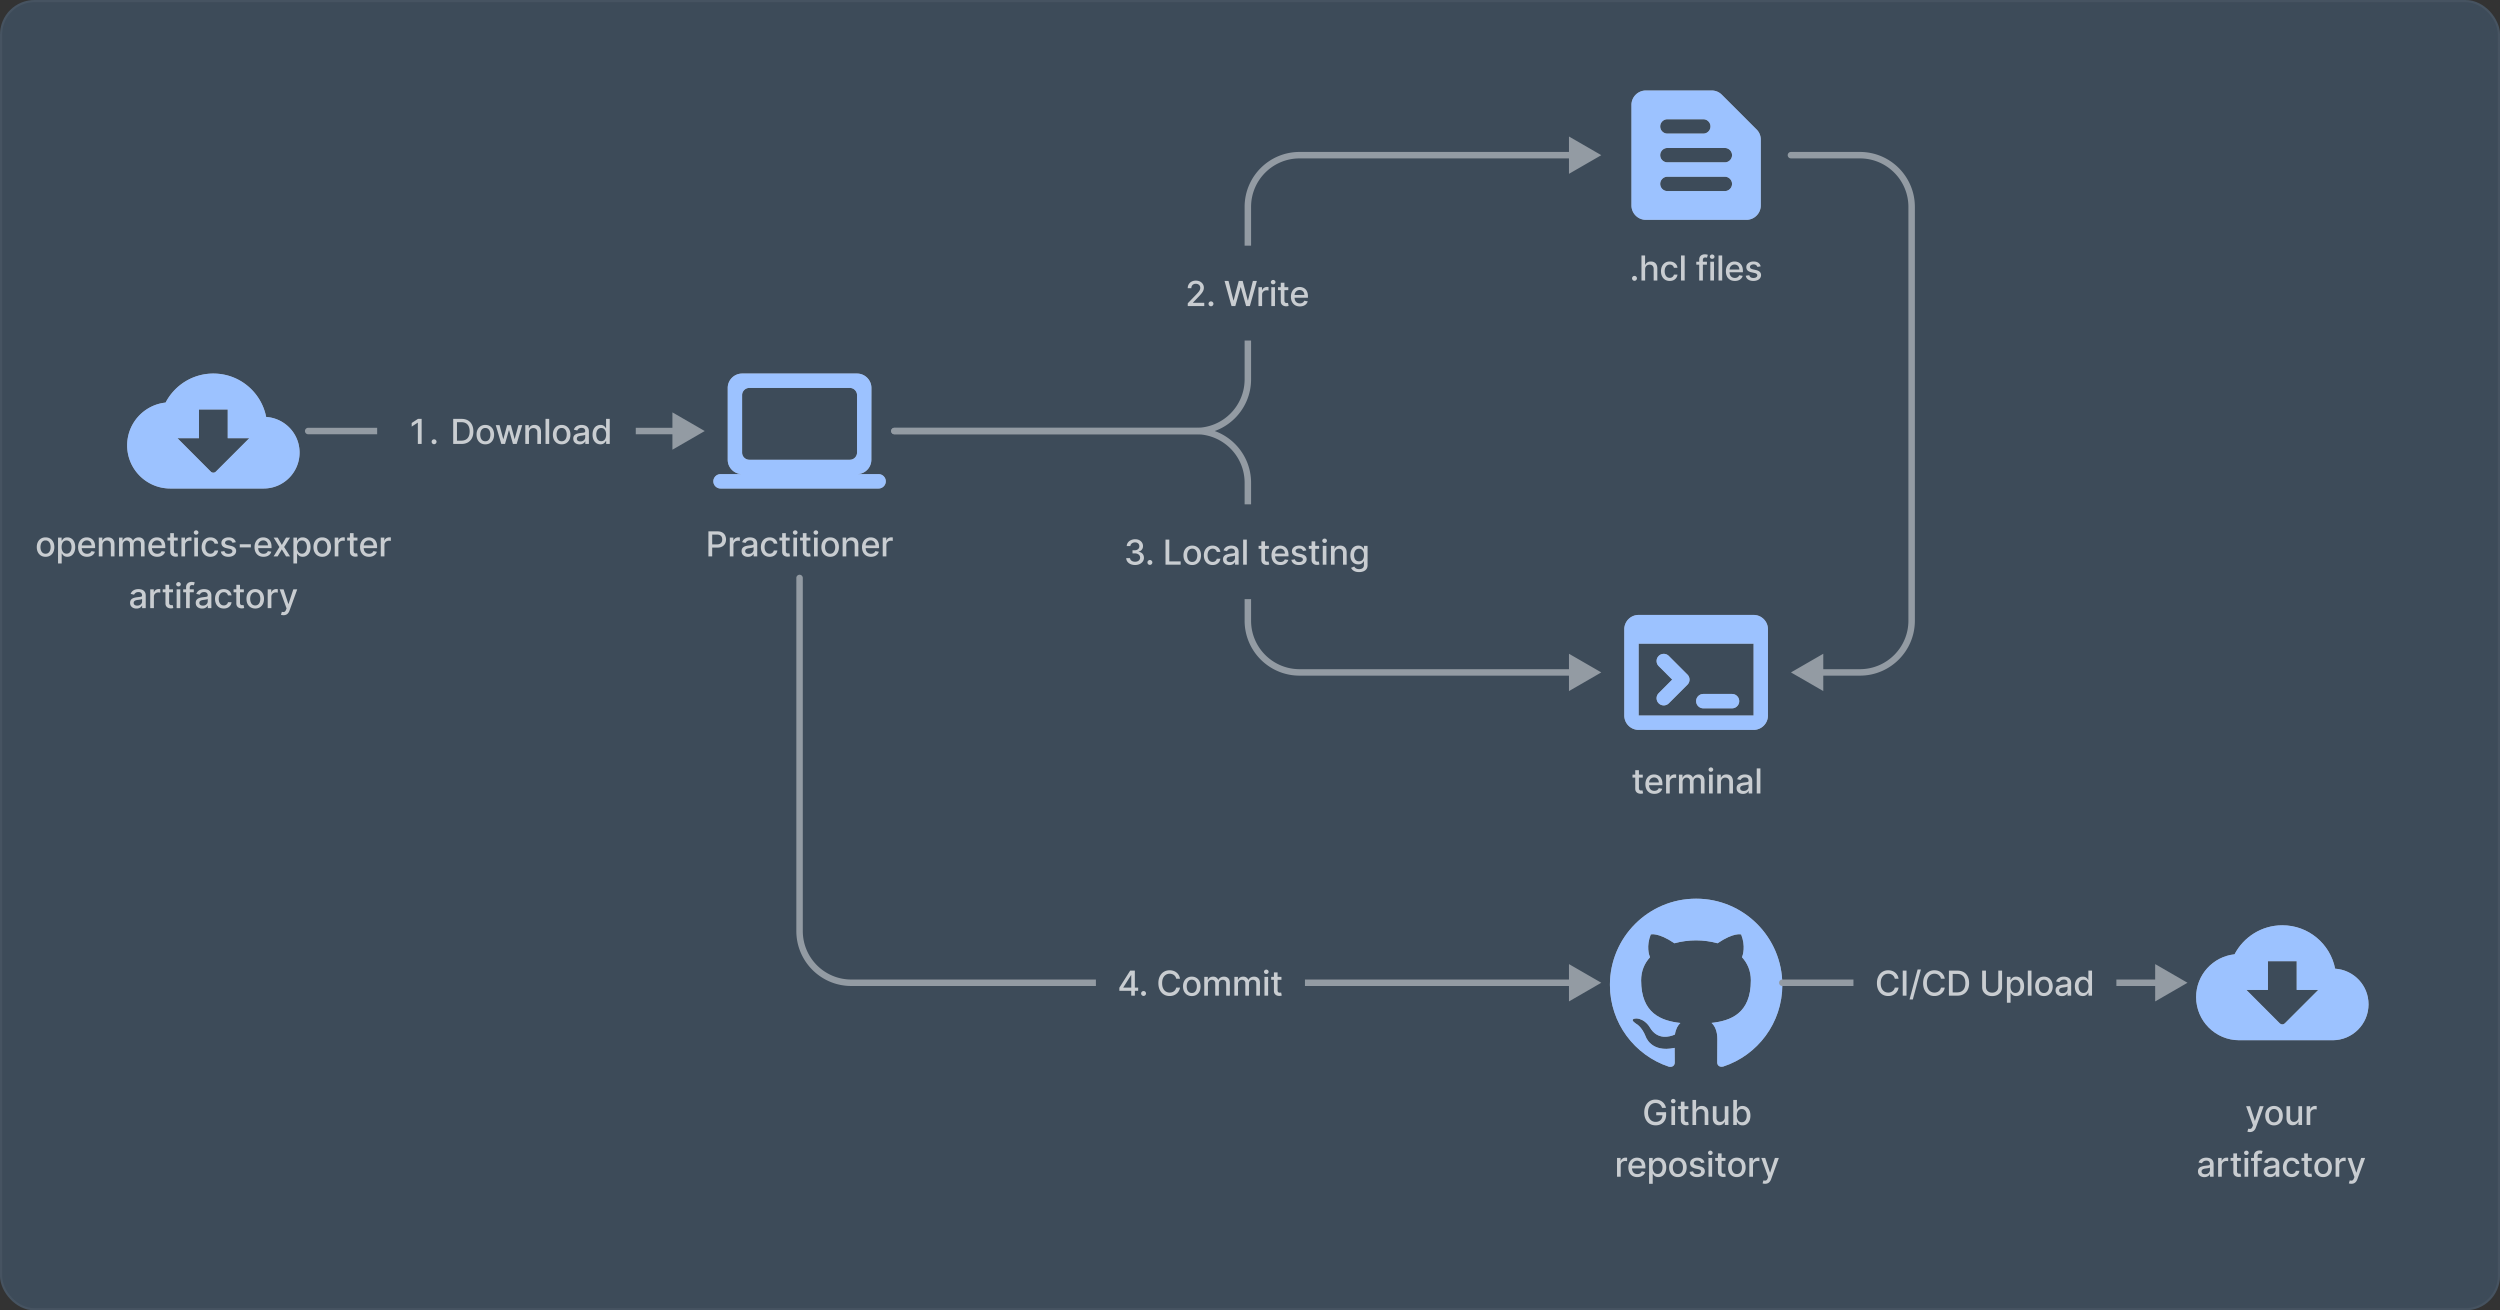 <svg width="1160" height="608" fill="none" xmlns="http://www.w3.org/2000/svg"><rect width="100%" height="100%" fill="#333333" stroke="none"/><rect width="1160" height="608" rx="16" fill="#3D4B59"/><path d="M123.5 193.467c-2.267-11.5-12.367-20.134-24.5-20.134-9.633 0-18 5.467-22.167 13.467C66.8 187.867 59 196.367 59 206.667c0 11.033 8.967 20 20 20h43.333c9.2 0 16.667-7.467 16.667-16.667 0-8.8-6.833-15.933-15.5-16.533zm-7.833 9.866l-15.5 15.5a1.65 1.65 0 0 1-2.367 0l-15.467-15.5h10V190h13.334v13.333h10z" fill="#fff"/><path d="M123.5 193.467c-2.267-11.5-12.367-20.134-24.5-20.134-9.633 0-18 5.467-22.167 13.467C66.8 187.867 59 196.367 59 206.667c0 11.033 8.967 20 20 20h43.333c9.2 0 16.667-7.467 16.667-16.667 0-8.8-6.833-15.933-15.5-16.533zm-7.833 9.866l-15.5 15.5a1.65 1.65 0 0 1-2.367 0l-15.467-15.5h10V190h13.334v13.333h10z" fill="#3A86FF" fill-opacity=".5"/><path d="M1083.5 449.467c-2.27-11.5-12.37-20.134-24.5-20.134-9.63 0-18 5.467-22.17 13.467-10.03 1.067-17.83 9.567-17.83 19.867 0 11.033 8.97 20 20 20h43.33c9.2 0 16.67-7.467 16.67-16.667 0-8.8-6.83-15.933-15.5-16.533zm-7.83 9.866l-15.5 15.5c-.67.667-1.7.667-2.37 0l-15.47-15.5h10V446h13.34v13.333h10z" fill="#fff"/><path d="M1083.5 449.467c-2.27-11.5-12.37-20.134-24.5-20.134-9.63 0-18 5.467-22.17 13.467-10.03 1.067-17.83 9.567-17.83 19.867 0 11.033 8.97 20 20 20h43.33c9.2 0 16.67-7.467 16.67-16.667 0-8.8-6.83-15.933-15.5-16.533zm-7.83 9.866l-15.5 15.5c-.67.667-1.7.667-2.37 0l-15.47-15.5h10V446h13.34v13.333h10z" fill="#3A86FF" fill-opacity=".5"/><g clip-path="url(#clip0_2093_3862)"><path d="M397.667 220c3.666 0 6.633-3 6.633-6.667l.033-33.333c0-3.667-3-6.667-6.666-6.667h-53.334c-3.666 0-6.666 3-6.666 6.667v33.333c0 3.667 3 6.667 6.666 6.667h-10a3.343 3.343 0 0 0-3.333 3.333c0 1.834 1.5 3.334 3.333 3.334h73.334c1.833 0 3.333-1.5 3.333-3.334 0-1.833-1.5-3.333-3.333-3.333h-10zm-50-40h46.666c1.834 0 3.334 1.5 3.334 3.333V210c0 1.833-1.5 3.333-3.334 3.333h-46.666a3.343 3.343 0 0 1-3.334-3.333v-26.667c0-1.833 1.5-3.333 3.334-3.333z" fill="#fff"/><path d="M397.667 220c3.666 0 6.633-3 6.633-6.667l.033-33.333c0-3.667-3-6.667-6.666-6.667h-53.334c-3.666 0-6.666 3-6.666 6.667v33.333c0 3.667 3 6.667 6.666 6.667h-10a3.343 3.343 0 0 0-3.333 3.333c0 1.834 1.5 3.334 3.333 3.334h73.334c1.833 0 3.333-1.5 3.333-3.334 0-1.833-1.5-3.333-3.333-3.333h-10zm-50-40h46.666c1.834 0 3.334 1.5 3.334 3.333V210c0 1.833-1.5 3.333-3.334 3.333h-46.666a3.343 3.343 0 0 1-3.334-3.333v-26.667c0-1.833 1.5-3.333 3.334-3.333z" fill="#3A86FF" fill-opacity=".5"/></g><path d="M794.233 42h-30.566C760 42 757 45 757 48.667v46.666C757 99 760 102 763.667 102h46.666C814 102 817 99 817 95.333V64.767c0-1.767-.7-3.467-1.967-4.7l-16.1-16.1a6.552 6.552 0 0 0-4.7-1.967zm-20.566 40h26.666c1.834 0 3.334 1.5 3.334 3.333 0 1.834-1.5 3.334-3.334 3.334h-26.666a3.343 3.343 0 0 1-3.334-3.334c0-1.833 1.5-3.333 3.334-3.333zm0-13.333h26.666c1.834 0 3.334 1.5 3.334 3.333 0 1.833-1.5 3.333-3.334 3.333h-26.666A3.343 3.343 0 0 1 770.333 72c0-1.833 1.5-3.333 3.334-3.333zm0-13.334h16.666c1.834 0 3.334 1.5 3.334 3.334 0 1.833-1.5 3.333-3.334 3.333h-16.666a3.343 3.343 0 0 1-3.334-3.333c0-1.834 1.5-3.334 3.334-3.334z" fill="#fff"/><path d="M794.233 42h-30.566C760 42 757 45 757 48.667v46.666C757 99 760 102 763.667 102h46.666C814 102 817 99 817 95.333V64.767c0-1.767-.7-3.467-1.967-4.7l-16.1-16.1a6.552 6.552 0 0 0-4.7-1.967zm-20.566 40h26.666c1.834 0 3.334 1.5 3.334 3.333 0 1.834-1.5 3.334-3.334 3.334h-26.666a3.343 3.343 0 0 1-3.334-3.334c0-1.833 1.5-3.333 3.334-3.333zm0-13.333h26.666c1.834 0 3.334 1.5 3.334 3.333 0 1.833-1.5 3.333-3.334 3.333h-26.666A3.343 3.343 0 0 1 770.333 72c0-1.833 1.5-3.333 3.334-3.333zm0-13.334h16.666c1.834 0 3.334 1.5 3.334 3.334 0 1.833-1.5 3.333-3.334 3.333h-16.666a3.343 3.343 0 0 1-3.334-3.333c0-1.834 1.5-3.334 3.334-3.334z" fill="#3A86FF" fill-opacity=".5"/><path d="M813.667 285.333h-53.334c-3.7 0-6.666 3-6.666 6.667v40a6.664 6.664 0 0 0 6.666 6.667h53.334c3.666 0 6.666-3 6.666-6.667v-40a6.664 6.664 0 0 0-6.666-6.667zm0 46.667h-53.334v-33.333h53.334V332zM787 325.333c0-1.833 1.5-3.333 3.333-3.333h13.334c1.833 0 3.333 1.5 3.333 3.333 0 1.834-1.5 3.334-3.333 3.334h-13.334a3.343 3.343 0 0 1-3.333-3.334zm-17.367-20.966c1.3-1.3 3.4-1.3 4.7 0l8.634 8.633c1.3 1.3 1.3 3.4 0 4.7l-8.634 8.633a3.32 3.32 0 0 1-4.7 0 3.32 3.32 0 0 1 0-4.7l6.267-6.3-6.267-6.266a3.32 3.32 0 0 1 0-4.7z" fill="#fff"/><path d="M813.667 285.333h-53.334c-3.7 0-6.666 3-6.666 6.667v40a6.664 6.664 0 0 0 6.666 6.667h53.334c3.666 0 6.666-3 6.666-6.667v-40a6.664 6.664 0 0 0-6.666-6.667zm0 46.667h-53.334v-33.333h53.334V332zM787 325.333c0-1.833 1.5-3.333 3.333-3.333h13.334c1.833 0 3.333 1.5 3.333 3.333 0 1.834-1.5 3.334-3.333 3.334h-13.334a3.343 3.343 0 0 1-3.333-3.334zm-17.367-20.966c1.3-1.3 3.4-1.3 4.7 0l8.634 8.633c1.3 1.3 1.3 3.4 0 4.7l-8.634 8.633a3.32 3.32 0 0 1-4.7 0 3.32 3.32 0 0 1 0-4.7l6.267-6.3-6.267-6.266a3.32 3.32 0 0 1 0-4.7z" fill="#3A86FF" fill-opacity=".5"/><path d="M787 416.99c-22.1 0-40 17.91-40 40 0 17.677 11.46 32.667 27.35 37.95 2 .377 2.733-.86 2.733-1.923 0-.95-.033-3.467-.05-6.8-11.126 2.413-13.473-5.367-13.473-5.367-1.82-4.616-4.45-5.85-4.45-5.85-3.623-2.48.28-2.43.28-2.43 4.017.28 6.127 4.12 6.127 4.12 3.566 6.117 9.363 4.35 11.65 3.327.36-2.587 1.39-4.35 2.533-5.35-8.883-1-18.22-4.44-18.22-19.767 0-4.366 1.55-7.933 4.117-10.733-.45-1.01-1.8-5.077.35-10.587 0 0 3.35-1.073 11 4.1 3.2-.89 6.6-1.33 10-1.35 3.4.02 6.8.46 10 1.35 7.6-5.173 10.95-4.1 10.95-4.1 2.15 5.51.8 9.577.4 10.587 2.55 2.8 4.1 6.367 4.1 10.733 0 15.367-9.35 18.75-18.25 19.734 1.4 1.2 2.7 3.653 2.7 7.4 0 5.353-.05 9.653-.05 10.953 0 1.05.7 2.3 2.75 1.9C815.55 489.64 827 474.64 827 456.99c0-22.09-17.91-40-40-40z" fill="#fff"/><path d="M787 416.99c-22.1 0-40 17.91-40 40 0 17.677 11.46 32.667 27.35 37.95 2 .377 2.733-.86 2.733-1.923 0-.95-.033-3.467-.05-6.8-11.126 2.413-13.473-5.367-13.473-5.367-1.82-4.616-4.45-5.85-4.45-5.85-3.623-2.48.28-2.43.28-2.43 4.017.28 6.127 4.12 6.127 4.12 3.566 6.117 9.363 4.35 11.65 3.327.36-2.587 1.39-4.35 2.533-5.35-8.883-1-18.22-4.44-18.22-19.767 0-4.366 1.55-7.933 4.117-10.733-.45-1.01-1.8-5.077.35-10.587 0 0 3.35-1.073 11 4.1 3.2-.89 6.6-1.33 10-1.35 3.4.02 6.8.46 10 1.35 7.6-5.173 10.95-4.1 10.95-4.1 2.15 5.51.8 9.577.4 10.587 2.55 2.8 4.1 6.367 4.1 10.733 0 15.367-9.35 18.75-18.25 19.734 1.4 1.2 2.7 3.653 2.7 7.4 0 5.353-.05 9.653-.05 10.953 0 1.05.7 2.3 2.75 1.9C815.55 489.64 827 474.64 827 456.99c0-22.09-17.91-40-40-40z" fill="#3A86FF" fill-opacity=".5"/><path d="M21.139 258.358c-.819 0-1.533-.188-2.142-.563a3.788 3.788 0 0 1-1.42-1.574c-.338-.674-.507-1.462-.507-2.363 0-.906.169-1.697.506-2.375a3.787 3.787 0 0 1 1.42-1.58c.61-.375 1.324-.562 2.143-.562.818 0 1.532.187 2.142.562.61.375 1.083.902 1.42 1.58.337.678.506 1.469.506 2.375 0 .901-.169 1.689-.506 2.363a3.789 3.789 0 0 1-1.42 1.574c-.61.375-1.324.563-2.142.563zm.005-1.426c.53 0 .97-.141 1.319-.421a2.46 2.46 0 0 0 .772-1.119 4.45 4.45 0 0 0 .256-1.54 4.42 4.42 0 0 0-.256-1.534 2.498 2.498 0 0 0-.773-1.131c-.348-.284-.787-.426-1.318-.426-.534 0-.977.142-1.33.426a2.538 2.538 0 0 0-.778 1.131c-.166.466-.25.977-.25 1.534 0 .561.084 1.074.25 1.54.17.466.43.839.779 1.119.352.28.795.421 1.33.421zm5.783 4.522v-12h1.66v1.415h.141a4.77 4.77 0 0 1 .426-.631 2.43 2.43 0 0 1 .773-.625c.33-.181.765-.272 1.307-.272.704 0 1.333.178 1.886.534.553.356.987.869 1.301 1.54.319.67.478 1.477.478 2.42 0 .943-.157 1.752-.472 2.426-.314.671-.746 1.188-1.295 1.551-.55.36-1.176.54-1.881.54-.53 0-.964-.089-1.301-.267a2.458 2.458 0 0 1-.784-.625 4.794 4.794 0 0 1-.438-.636h-.102v4.63h-1.699zm1.665-7.636c0 .614.089 1.152.267 1.614.178.462.435.824.773 1.085.337.257.75.386 1.238.386.508 0 .932-.134 1.273-.403.34-.273.599-.642.773-1.108.178-.466.267-.991.267-1.574a4.32 4.32 0 0 0-.262-1.551c-.17-.458-.428-.82-.772-1.085-.341-.266-.767-.398-1.279-.398-.492 0-.909.127-1.25.381-.337.253-.593.608-.767 1.062-.174.455-.261.985-.261 1.591zm11.796 4.54c-.86 0-1.6-.184-2.222-.551a3.741 3.741 0 0 1-1.432-1.563c-.333-.674-.5-1.464-.5-2.369 0-.894.167-1.682.5-2.364a3.876 3.876 0 0 1 1.41-1.596c.605-.383 1.314-.574 2.124-.574.493 0 .97.081 1.432.244.462.163.877.419 1.244.767.368.349.657.801.87 1.358.212.553.318 1.225.318 2.017v.602h-6.938v-1.272h5.273c0-.447-.09-.843-.273-1.188a2.067 2.067 0 0 0-.767-.824c-.325-.2-.708-.301-1.148-.301-.477 0-.893.118-1.25.352a2.366 2.366 0 0 0-.818.91c-.19.371-.284.774-.284 1.21v.994c0 .583.102 1.08.307 1.489.208.409.498.721.87.937.37.212.804.318 1.3.318a2.7 2.7 0 0 0 .881-.136c.265-.095.495-.235.688-.42a1.83 1.83 0 0 0 .443-.688l1.608.29c-.129.473-.36.888-.693 1.244a3.37 3.37 0 0 1-1.245.824c-.496.193-1.062.29-1.698.29zM47.54 253v5.182h-1.7v-8.728h1.631v1.421h.108c.201-.462.515-.834.944-1.114.431-.28.975-.42 1.63-.42.595 0 1.116.125 1.563.375.447.246.793.613 1.04 1.102.246.489.369 1.093.369 1.813v5.551h-1.699v-5.347c0-.633-.165-1.127-.494-1.483-.33-.36-.783-.54-1.358-.54a2.13 2.13 0 0 0-1.051.256c-.304.17-.544.42-.722.75-.174.326-.261.72-.261 1.182zm7.687 5.182v-8.728h1.63v1.421h.109c.182-.481.479-.856.892-1.125.413-.273.907-.409 1.483-.409.583 0 1.072.136 1.466.409.398.273.691.648.88 1.125h.091c.209-.466.54-.837.995-1.114.454-.28.996-.42 1.625-.42.791 0 1.437.248 1.937.744.504.496.756 1.244.756 2.244v5.853h-1.699v-5.694c0-.59-.161-1.018-.483-1.284a1.757 1.757 0 0 0-1.153-.397c-.553 0-.983.17-1.29.511-.307.337-.46.771-.46 1.301v5.563h-1.694v-5.801c0-.474-.147-.855-.443-1.143-.295-.287-.68-.431-1.153-.431-.322 0-.62.085-.892.255-.27.167-.487.4-.654.699a2.14 2.14 0 0 0-.244 1.04v5.381h-1.699zm17.726.176c-.86 0-1.6-.184-2.221-.551a3.741 3.741 0 0 1-1.432-1.563c-.334-.674-.5-1.464-.5-2.369 0-.894.166-1.682.5-2.364a3.876 3.876 0 0 1 1.409-1.596c.606-.383 1.314-.574 2.125-.574.492 0 .97.081 1.432.244.462.163.877.419 1.244.767.367.349.657.801.87 1.358.212.553.318 1.225.318 2.017v.602H69.76v-1.272h5.273c0-.447-.091-.843-.273-1.188a2.067 2.067 0 0 0-.767-.824c-.326-.2-.708-.301-1.148-.301-.477 0-.894.118-1.25.352a2.366 2.366 0 0 0-.818.91c-.19.371-.284.774-.284 1.21v.994c0 .583.102 1.08.307 1.489.208.409.498.721.87.937.37.212.804.318 1.3.318a2.7 2.7 0 0 0 .88-.136c.266-.095.495-.235.688-.42a1.83 1.83 0 0 0 .444-.688l1.608.29a2.92 2.92 0 0 1-.694 1.244c-.33.352-.744.627-1.244.824-.496.193-1.062.29-1.699.29zm9.527-8.904v1.364h-4.767v-1.364h4.767zm-3.488-2.091h1.699v8.256c0 .33.049.578.147.744a.774.774 0 0 0 .381.336c.16.057.331.085.517.085.136 0 .256-.01.358-.028l.239-.046.306 1.403a2.846 2.846 0 0 1-.42.114 3.32 3.32 0 0 1-.682.068 2.994 2.994 0 0 1-1.25-.238 2.15 2.15 0 0 1-.937-.773c-.239-.349-.358-.786-.358-1.313v-8.608zm5.192 10.819v-8.728h1.642v1.387h.09c.16-.47.44-.839.841-1.108a2.404 2.404 0 0 1 1.375-.409 6.778 6.778 0 0 1 .722.039v1.625a3.358 3.358 0 0 0-.364-.062 3.408 3.408 0 0 0-.522-.04c-.402 0-.76.085-1.074.256a1.897 1.897 0 0 0-1.012 1.71v5.33h-1.698zm5.964 0v-8.728h1.7v8.728h-1.7zm.858-10.074a1.08 1.08 0 0 1-.761-.296.959.959 0 0 1-.313-.716c0-.28.105-.519.313-.715.212-.201.466-.302.761-.302.296 0 .547.101.756.302a.938.938 0 0 1 .318.715.951.951 0 0 1-.318.716 1.06 1.06 0 0 1-.756.296zm6.627 10.25c-.845 0-1.572-.192-2.182-.574a3.799 3.799 0 0 1-1.398-1.597c-.326-.678-.488-1.454-.488-2.329 0-.887.166-1.669.5-2.347a3.823 3.823 0 0 1 1.409-1.596c.606-.383 1.32-.574 2.142-.574.663 0 1.254.123 1.772.369a3.17 3.17 0 0 1 1.256 1.023c.322.439.513.952.574 1.54h-1.653c-.091-.41-.3-.762-.625-1.057-.322-.296-.754-.443-1.296-.443a2.11 2.11 0 0 0-1.244.375c-.353.246-.627.598-.824 1.056-.197.455-.295.993-.295 1.614 0 .636.096 1.186.29 1.648.192.462.465.82.817 1.074.356.253.775.38 1.256.38.322 0 .614-.058.875-.176a1.78 1.78 0 0 0 .665-.517 1.94 1.94 0 0 0 .38-.807h1.654a3.218 3.218 0 0 1-.551 1.512 3.176 3.176 0 0 1-1.233 1.045c-.511.254-1.112.381-1.801.381zm11.766-6.773l-1.54.273a1.842 1.842 0 0 0-.307-.563 1.507 1.507 0 0 0-.557-.437c-.235-.114-.528-.171-.881-.171-.481 0-.882.108-1.204.324-.322.212-.483.487-.483.824 0 .292.108.527.324.705.216.178.564.323 1.045.437l1.387.318c.803.186 1.401.472 1.795.858.394.387.591.888.591 1.506 0 .523-.152.989-.455 1.398-.299.405-.717.723-1.255.954-.534.231-1.154.347-1.858.347-.977 0-1.775-.209-2.392-.625-.618-.421-.996-1.017-1.137-1.79l1.642-.25c.103.428.313.752.631.972.318.216.733.323 1.244.323.557 0 1.002-.115 1.336-.346.333-.235.5-.521.5-.858a.895.895 0 0 0-.307-.688c-.201-.185-.51-.325-.926-.42l-1.478-.324c-.814-.186-1.416-.481-1.806-.886-.387-.406-.58-.919-.58-1.54a2.2 2.2 0 0 1 .432-1.352c.288-.387.685-.688 1.193-.904.508-.219 1.089-.329 1.744-.329.944 0 1.686.204 2.228.613.541.406.899.949 1.074 1.631zm7.004.943V254h-5.159v-1.472h5.159zm5.849 5.83c-.859 0-1.6-.184-2.221-.551a3.737 3.737 0 0 1-1.432-1.563c-.333-.674-.5-1.464-.5-2.369 0-.894.167-1.682.5-2.364a3.877 3.877 0 0 1 1.409-1.596c.606-.383 1.315-.574 2.125-.574.493 0 .97.081 1.432.244.462.163.877.419 1.244.767.368.349.657.801.87 1.358.212.553.318 1.225.318 2.017v.602h-6.938v-1.272h5.273c0-.447-.091-.843-.273-1.188a2.065 2.065 0 0 0-.767-.824 2.149 2.149 0 0 0-1.147-.301c-.478 0-.894.118-1.25.352a2.37 2.37 0 0 0-.819.91 2.626 2.626 0 0 0-.284 1.21v.994c0 .583.103 1.08.307 1.489.208.409.498.721.869.937.372.212.805.318 1.302.318.321 0 .615-.045.88-.136.265-.095.495-.235.688-.42.193-.186.341-.415.443-.688l1.608.29c-.129.473-.36.888-.693 1.244a3.37 3.37 0 0 1-1.245.824c-.496.193-1.062.29-1.699.29zm6.592-8.904l1.926 3.398 1.943-3.398h1.858l-2.722 4.364 2.745 4.364h-1.858l-1.966-3.262-1.961 3.262h-1.863l2.716-4.364-2.682-4.364h1.864zm7.295 12v-12h1.659v1.415h.142a4.87 4.87 0 0 1 .426-.631 2.43 2.43 0 0 1 .773-.625c.33-.181.765-.272 1.307-.272.704 0 1.333.178 1.886.534.553.356.987.869 1.301 1.54.319.67.478 1.477.478 2.42 0 .943-.157 1.752-.472 2.426-.314.671-.746 1.188-1.295 1.551-.55.36-1.176.54-1.881.54-.53 0-.964-.089-1.301-.267a2.456 2.456 0 0 1-.784-.625 4.813 4.813 0 0 1-.438-.636h-.102v4.63h-1.699zm1.665-7.636c0 .614.089 1.152.267 1.614.178.462.436.824.773 1.085.337.257.75.386 1.238.386.508 0 .932-.134 1.273-.403.341-.273.599-.642.773-1.108.178-.466.267-.991.267-1.574a4.32 4.32 0 0 0-.262-1.551c-.17-.458-.428-.82-.772-1.085-.341-.266-.767-.398-1.279-.398-.492 0-.909.127-1.25.381-.337.253-.593.608-.767 1.062-.174.455-.261.985-.261 1.591zm11.71 4.54c-.818 0-1.532-.188-2.142-.563a3.786 3.786 0 0 1-1.42-1.574c-.337-.674-.506-1.462-.506-2.363 0-.906.169-1.697.506-2.375a3.784 3.784 0 0 1 1.42-1.58c.61-.375 1.324-.562 2.142-.562.818 0 1.532.187 2.142.562.61.375 1.084.902 1.421 1.58.337.678.505 1.469.505 2.375 0 .901-.168 1.689-.505 2.363a3.788 3.788 0 0 1-1.421 1.574c-.61.375-1.324.563-2.142.563zm.006-1.426c.53 0 .97-.141 1.318-.421a2.46 2.46 0 0 0 .773-1.119c.17-.466.256-.979.256-1.54 0-.557-.086-1.068-.256-1.534a2.497 2.497 0 0 0-.773-1.131c-.348-.284-.788-.426-1.318-.426-.534 0-.977.142-1.33.426a2.537 2.537 0 0 0-.778 1.131c-.167.466-.25.977-.25 1.534 0 .561.083 1.074.25 1.54.17.466.43.839.778 1.119.353.28.796.421 1.33.421zm5.783 1.25v-8.728h1.642v1.387h.091c.159-.47.439-.839.841-1.108a2.402 2.402 0 0 1 1.375-.409 6.778 6.778 0 0 1 .721.039v1.625a3.341 3.341 0 0 0-.363-.062 3.421 3.421 0 0 0-.523-.04c-.402 0-.76.085-1.074.256a1.896 1.896 0 0 0-1.011 1.71v5.33h-1.699zm10.554-8.728v1.364h-4.767v-1.364h4.767zm-3.489-2.091h1.699v8.256c0 .33.049.578.148.744a.772.772 0 0 0 .38.336c.16.057.332.085.518.085.136 0 .255-.01.357-.028l.239-.046.307 1.403a2.872 2.872 0 0 1-.421.114 3.311 3.311 0 0 1-.681.068 2.993 2.993 0 0 1-1.25-.238 2.15 2.15 0 0 1-.938-.773c-.238-.349-.358-.786-.358-1.313v-8.608zm8.86 10.995c-.86 0-1.601-.184-2.222-.551a3.743 3.743 0 0 1-1.432-1.563c-.333-.674-.5-1.464-.5-2.369 0-.894.167-1.682.5-2.364a3.877 3.877 0 0 1 1.409-1.596c.606-.383 1.315-.574 2.125-.574.493 0 .97.081 1.432.244.462.163.877.419 1.245.767.367.349.657.801.869 1.358.212.553.318 1.225.318 2.017v.602h-6.937v-1.272h5.272a2.52 2.52 0 0 0-.272-1.188 2.068 2.068 0 0 0-.768-.824c-.325-.2-.708-.301-1.147-.301-.478 0-.894.118-1.25.352a2.359 2.359 0 0 0-.818.91c-.19.371-.285.774-.285 1.21v.994c0 .583.103 1.08.307 1.489.209.409.498.721.87.937.371.212.805.318 1.301.318.322 0 .615-.045.88-.136.266-.095.495-.235.688-.42.193-.186.341-.415.443-.688l1.608.29c-.129.473-.36.888-.693 1.244-.33.352-.744.627-1.244.824-.497.193-1.063.29-1.699.29zm5.453-.176v-8.728h1.642v1.387h.091c.159-.47.439-.839.841-1.108a2.402 2.402 0 0 1 1.375-.409 6.778 6.778 0 0 1 .721.039v1.625a3.341 3.341 0 0 0-.363-.062 3.412 3.412 0 0 0-.523-.04c-.401 0-.759.085-1.074.256-.31.167-.557.399-.738.699a1.886 1.886 0 0 0-.273 1.011v5.33h-1.699zm-113.37 24.193a3.557 3.557 0 0 1-1.5-.307 2.523 2.523 0 0 1-1.062-.903c-.257-.394-.386-.877-.386-1.449 0-.493.095-.898.284-1.216.19-.318.445-.57.767-.756a4.003 4.003 0 0 1 1.08-.42c.397-.095.803-.167 1.215-.216l1.273-.148c.326-.042.563-.108.71-.199.148-.091.222-.238.222-.443v-.04c0-.496-.14-.88-.42-1.153-.277-.273-.69-.409-1.239-.409-.572 0-1.023.127-1.352.38-.326.25-.551.529-.676.836l-1.597-.364c.19-.53.466-.958.83-1.284.367-.33.79-.568 1.267-.716a4.928 4.928 0 0 1 1.505-.227c.349 0 .718.041 1.108.125a3.23 3.23 0 0 1 1.102.443c.345.216.627.525.847.926.22.398.33.915.33 1.551v5.796h-1.66v-1.194h-.068c-.11.22-.274.436-.494.648-.22.212-.502.388-.847.529-.344.14-.757.21-1.238.21zm.37-1.364c.47 0 .871-.093 1.205-.278.337-.186.593-.428.767-.727a1.89 1.89 0 0 0 .267-.972v-1.125c-.06.061-.178.117-.353.17-.17.05-.365.093-.585.131l-.642.097c-.208.026-.382.049-.523.068-.329.041-.63.112-.903.21a1.561 1.561 0 0 0-.648.426c-.159.182-.238.424-.238.727 0 .421.155.739.466.955.31.212.706.318 1.187.318zm6.024 1.171v-8.728h1.642v1.387h.091c.16-.47.44-.839.841-1.108a2.404 2.404 0 0 1 1.375-.409 6.778 6.778 0 0 1 .722.039v1.625a3.358 3.358 0 0 0-.364-.062 3.407 3.407 0 0 0-.522-.04c-.402 0-.76.085-1.074.256a1.896 1.896 0 0 0-1.012 1.71v5.33h-1.699zm10.555-8.728v1.364h-4.767v-1.364h4.767zm-3.49-2.091h1.7v8.256c0 .33.049.578.148.744a.774.774 0 0 0 .38.336c.16.057.332.085.517.085.137 0 .256-.01.358-.028l.239-.046.307 1.403a2.85 2.85 0 0 1-.42.114 3.32 3.32 0 0 1-.683.068 2.994 2.994 0 0 1-1.25-.238 2.15 2.15 0 0 1-.937-.773c-.239-.349-.358-.786-.358-1.313v-8.608zm5.193 10.819v-8.728h1.699v8.728h-1.7zm.858-10.074a1.08 1.08 0 0 1-.762-.296.959.959 0 0 1-.312-.716c0-.28.104-.519.312-.715a1.07 1.07 0 0 1 .762-.302c.295 0 .547.101.755.302a.938.938 0 0 1 .319.715.95.95 0 0 1-.319.716 1.06 1.06 0 0 1-.755.296zm7.104 1.346v1.364h-4.932v-1.364h4.932zm-3.58 8.728v-9.739c0-.545.12-.998.358-1.358a2.19 2.19 0 0 1 .949-.812 3.024 3.024 0 0 1 1.284-.273c.34 0 .632.028.875.085.242.053.422.102.54.148l-.398 1.375a8.916 8.916 0 0 0-.307-.08 1.753 1.753 0 0 0-.454-.051c-.413 0-.709.102-.887.307-.174.204-.261.5-.261.886v9.512h-1.699zm7.43.193a3.556 3.556 0 0 1-1.5-.307 2.523 2.523 0 0 1-1.062-.903c-.257-.394-.386-.877-.386-1.449 0-.493.094-.898.284-1.216.19-.318.445-.57.767-.756a4.004 4.004 0 0 1 1.08-.42 10.61 10.61 0 0 1 1.215-.216l1.273-.148c.326-.042.563-.108.71-.199.148-.091.222-.238.222-.443v-.04c0-.496-.14-.88-.42-1.153-.277-.273-.69-.409-1.24-.409-.571 0-1.022.127-1.352.38-.325.25-.55.529-.676.836l-1.596-.364c.19-.53.466-.958.83-1.284.367-.33.79-.568 1.266-.716a4.94 4.94 0 0 1 1.506-.227c.349 0 .718.041 1.108.125a3.23 3.23 0 0 1 1.102.443c.345.216.627.525.847.926.22.398.33.915.33 1.551v5.796h-1.66v-1.194h-.068a2.41 2.41 0 0 1-.494.648c-.22.212-.502.388-.847.529-.344.14-.757.21-1.238.21zm.37-1.364c.47 0 .871-.093 1.204-.278.338-.186.593-.428.767-.727a1.89 1.89 0 0 0 .267-.972v-1.125c-.06.061-.177.117-.352.17a5.32 5.32 0 0 1-.585.131l-.642.097a50.3 50.3 0 0 0-.523.068c-.33.041-.63.112-.903.21a1.562 1.562 0 0 0-.648.426c-.159.182-.239.424-.239.727 0 .421.156.739.466.955.311.212.707.318 1.188.318zm9.7 1.347c-.844 0-1.572-.192-2.182-.574a3.799 3.799 0 0 1-1.397-1.597c-.326-.678-.489-1.454-.489-2.329 0-.887.167-1.669.5-2.347a3.822 3.822 0 0 1 1.409-1.596c.606-.383 1.32-.574 2.142-.574.663 0 1.254.123 1.773.369.519.242.937.583 1.256 1.023.322.439.513.952.574 1.54h-1.654a1.976 1.976 0 0 0-.625-1.057c-.322-.296-.754-.443-1.295-.443-.474 0-.889.125-1.245.375-.352.246-.627.598-.824 1.056-.196.455-.295.993-.295 1.614 0 .636.097 1.186.29 1.648.193.462.466.82.818 1.074.356.253.775.38 1.256.38.322 0 .613-.058.875-.176.265-.121.486-.293.664-.517.182-.223.309-.492.381-.807h1.654a3.219 3.219 0 0 1-.552 1.512 3.162 3.162 0 0 1-1.233 1.045c-.511.254-1.111.381-1.801.381zm9.3-8.904v1.364h-4.767v-1.364h4.767zm-3.488-2.091h1.698v8.256c0 .33.05.578.148.744a.774.774 0 0 0 .381.336c.159.057.331.085.517.085.136 0 .256-.01.358-.028l.238-.046.307 1.403a2.817 2.817 0 0 1-.42.114 3.322 3.322 0 0 1-.682.068 2.993 2.993 0 0 1-1.25-.238 2.156 2.156 0 0 1-.938-.773c-.238-.349-.357-.786-.357-1.313v-8.608zm8.774 10.995c-.818 0-1.532-.188-2.142-.563a3.788 3.788 0 0 1-1.421-1.574c-.337-.674-.505-1.462-.505-2.363 0-.906.168-1.697.505-2.375a3.786 3.786 0 0 1 1.421-1.58c.61-.375 1.324-.562 2.142-.562.818 0 1.532.187 2.142.562.61.375 1.083.902 1.42 1.58.337.678.506 1.469.506 2.375 0 .901-.169 1.689-.506 2.363a3.786 3.786 0 0 1-1.42 1.574c-.61.375-1.324.563-2.142.563zm.005-1.426c.531 0 .97-.141 1.319-.421.348-.28.606-.653.772-1.119.171-.466.256-.979.256-1.54a4.42 4.42 0 0 0-.256-1.534 2.495 2.495 0 0 0-.772-1.131c-.349-.284-.788-.426-1.319-.426-.534 0-.977.142-1.329.426a2.53 2.53 0 0 0-.778 1.131c-.167.466-.25.977-.25 1.534 0 .561.083 1.074.25 1.54.17.466.429.839.778 1.119.352.28.795.421 1.329.421zm5.783 1.25v-8.728h1.642v1.387h.091c.159-.47.44-.839.841-1.108a2.404 2.404 0 0 1 1.375-.409 6.778 6.778 0 0 1 .722.039v1.625a3.372 3.372 0 0 0-.364-.062 3.402 3.402 0 0 0-.523-.04c-.401 0-.759.085-1.073.256a1.896 1.896 0 0 0-1.012 1.71v5.33h-1.699zm7.304 3.272c-.253 0-.484-.02-.693-.062a2.236 2.236 0 0 1-.466-.125l.409-1.392c.311.083.588.119.83.108a.996.996 0 0 0 .642-.273c.189-.17.356-.449.5-.835l.21-.58-3.193-8.841h1.818l2.21 6.773h.091l2.211-6.773h1.823l-3.596 9.892a3.951 3.951 0 0 1-.637 1.154 2.466 2.466 0 0 1-.92.716c-.356.159-.769.238-1.239.238zM328.7 258.182v-11.637h4.147c.906 0 1.656.165 2.25.495.595.329 1.04.78 1.335 1.352.296.568.444 1.208.444 1.92 0 .716-.15 1.36-.449 1.932a3.252 3.252 0 0 1-1.341 1.352c-.595.33-1.343.495-2.244.495h-2.853v-1.489h2.693c.572 0 1.036-.098 1.393-.295.356-.201.617-.474.784-.819.166-.344.25-.736.25-1.176a2.64 2.64 0 0 0-.25-1.17 1.793 1.793 0 0 0-.79-.801c-.356-.193-.826-.29-1.409-.29h-2.205v10.131H328.7zm9.922 0v-8.728h1.642v1.387h.09c.16-.47.44-.839.841-1.108a2.407 2.407 0 0 1 1.375-.409 6.778 6.778 0 0 1 .722.039v1.625a3.326 3.326 0 0 0-.364-.062 3.399 3.399 0 0 0-.522-.04c-.402 0-.76.085-1.074.256a1.896 1.896 0 0 0-1.012 1.71v5.33h-1.698zm8.426.193a3.557 3.557 0 0 1-1.5-.307 2.528 2.528 0 0 1-1.063-.903c-.257-.394-.386-.877-.386-1.449 0-.493.095-.898.284-1.216.189-.318.445-.57.767-.756a4.002 4.002 0 0 1 1.08-.42c.397-.095.803-.167 1.216-.216l1.272-.148c.326-.042.563-.108.71-.199.148-.091.222-.238.222-.443v-.04c0-.496-.14-.88-.42-1.153-.277-.273-.69-.409-1.239-.409-.572 0-1.023.127-1.352.38-.326.25-.551.529-.676.836l-1.597-.364c.189-.53.466-.958.83-1.284.367-.33.789-.568 1.267-.716a4.928 4.928 0 0 1 1.505-.227c.349 0 .718.041 1.108.125a3.22 3.22 0 0 1 1.102.443c.345.216.627.525.847.926.22.398.33.915.33 1.551v5.796h-1.659v-1.194h-.069c-.109.22-.274.436-.494.648-.22.212-.502.388-.847.529-.344.14-.757.21-1.238.21zm.369-1.364c.47 0 .871-.093 1.205-.278a1.96 1.96 0 0 0 .767-.727 1.89 1.89 0 0 0 .267-.972v-1.125c-.061.061-.178.117-.353.17-.17.05-.365.093-.585.131l-.642.097c-.208.026-.382.049-.523.068-.329.041-.63.112-.903.21a1.563 1.563 0 0 0-.648.426c-.159.182-.238.424-.238.727 0 .421.155.739.466.955.31.212.706.318 1.187.318zm9.701 1.347c-.845 0-1.572-.192-2.182-.574a3.801 3.801 0 0 1-1.398-1.597c-.326-.678-.489-1.454-.489-2.329 0-.887.167-1.669.5-2.347a3.829 3.829 0 0 1 1.409-1.596c.607-.383 1.321-.574 2.143-.574.662 0 1.253.123 1.772.369a3.17 3.17 0 0 1 1.256 1.023c.322.439.513.952.574 1.54h-1.654a1.976 1.976 0 0 0-.625-1.057c-.322-.296-.753-.443-1.295-.443-.474 0-.888.125-1.244.375-.353.246-.627.598-.824 1.056-.197.455-.296.993-.296 1.614 0 .636.097 1.186.29 1.648.193.462.466.82.818 1.074.356.253.775.38 1.256.38.322 0 .614-.058.875-.176a1.78 1.78 0 0 0 .665-.517c.182-.223.308-.492.38-.807h1.654a3.228 3.228 0 0 1-.551 1.512 3.176 3.176 0 0 1-1.233 1.045c-.512.254-1.112.381-1.801.381zm9.299-8.904v1.364h-4.767v-1.364h4.767zm-3.488-2.091h1.699v8.256c0 .33.049.578.147.744a.778.778 0 0 0 .381.336c.159.057.331.085.517.085.136 0 .256-.01.358-.028l.239-.046.306 1.403a2.817 2.817 0 0 1-.42.114 3.322 3.322 0 0 1-.682.068 2.996 2.996 0 0 1-1.25-.238 2.147 2.147 0 0 1-.937-.773c-.239-.349-.358-.786-.358-1.313v-8.608zm5.192 10.819v-8.728h1.699v8.728h-1.699zm.858-10.074a1.08 1.08 0 0 1-.762-.296.96.96 0 0 1-.312-.716c0-.28.104-.519.312-.715.212-.201.466-.302.762-.302.295 0 .547.101.755.302a.939.939 0 0 1 .318.715.951.951 0 0 1-.318.716 1.06 1.06 0 0 1-.755.296zm7.024 1.346v1.364h-4.767v-1.364h4.767zm-3.489-2.091h1.699v8.256c0 .33.049.578.148.744a.77.77 0 0 0 .381.336c.159.057.331.085.517.085.136 0 .255-.01.358-.028l.238-.046.307 1.403a2.853 2.853 0 0 1-.42.114 3.33 3.33 0 0 1-.682.068 2.993 2.993 0 0 1-1.25-.238 2.15 2.15 0 0 1-.938-.773c-.238-.349-.358-.786-.358-1.313v-8.608zm5.192 10.819v-8.728h1.699v8.728h-1.699zm.858-10.074a1.08 1.08 0 0 1-.761-.296.957.957 0 0 1-.313-.716c0-.28.104-.519.313-.715.212-.201.466-.302.761-.302.296 0 .547.101.756.302a.939.939 0 0 1 .318.715.951.951 0 0 1-.318.716c-.209.197-.46.296-.756.296zm6.627 10.25c-.819 0-1.533-.188-2.142-.563a3.788 3.788 0 0 1-1.421-1.574c-.337-.674-.506-1.462-.506-2.363 0-.906.169-1.697.506-2.375a3.786 3.786 0 0 1 1.421-1.58c.609-.375 1.323-.562 2.142-.562.818 0 1.532.187 2.142.562.61.375 1.083.902 1.42 1.58.337.678.506 1.469.506 2.375 0 .901-.169 1.689-.506 2.363a3.786 3.786 0 0 1-1.42 1.574c-.61.375-1.324.563-2.142.563zm.005-1.426c.531 0 .97-.141 1.319-.421.348-.28.606-.653.772-1.119.171-.466.256-.979.256-1.54a4.42 4.42 0 0 0-.256-1.534 2.495 2.495 0 0 0-.772-1.131c-.349-.284-.788-.426-1.319-.426-.534 0-.977.142-1.329.426a2.539 2.539 0 0 0-.779 1.131c-.166.466-.25.977-.25 1.534 0 .561.084 1.074.25 1.54.171.466.43.839.779 1.119.352.28.795.421 1.329.421zm7.482-3.932v5.182h-1.699v-8.728h1.631v1.421h.108c.201-.462.515-.834.943-1.114.432-.28.975-.42 1.631-.42.594 0 1.115.125 1.562.375.447.246.794.613 1.04 1.102.246.489.369 1.093.369 1.813v5.551h-1.699v-5.347c0-.633-.164-1.127-.494-1.483-.329-.36-.782-.54-1.358-.54-.394 0-.744.086-1.051.256-.303.17-.544.42-.722.75-.174.326-.261.72-.261 1.182zm11.449 5.358c-.86 0-1.6-.184-2.222-.551a3.741 3.741 0 0 1-1.431-1.563c-.334-.674-.5-1.464-.5-2.369 0-.894.166-1.682.5-2.364.337-.682.806-1.214 1.409-1.596.606-.383 1.314-.574 2.125-.574.492 0 .969.081 1.432.244.462.163.876.419 1.244.767.367.349.657.801.869 1.358.212.553.318 1.225.318 2.017v.602h-6.937v-1.272h5.273c0-.447-.091-.843-.273-1.188a2.072 2.072 0 0 0-.767-.824c-.326-.2-.709-.301-1.148-.301-.477 0-.894.118-1.25.352a2.367 2.367 0 0 0-.818.91c-.19.371-.284.774-.284 1.21v.994c0 .583.102 1.08.307 1.489.208.409.498.721.869.937.371.212.805.318 1.301.318a2.7 2.7 0 0 0 .881-.136c.265-.095.494-.235.687-.42.193-.186.341-.415.443-.688l1.608.29a2.898 2.898 0 0 1-.693 1.244 3.358 3.358 0 0 1-1.244.824c-.496.193-1.063.29-1.699.29zm5.453-.176v-8.728h1.642v1.387h.091c.159-.47.44-.839.841-1.108a2.404 2.404 0 0 1 1.375-.409 6.778 6.778 0 0 1 .722.039v1.625a3.372 3.372 0 0 0-.364-.062 3.402 3.402 0 0 0-.523-.04c-.401 0-.759.085-1.073.256a1.896 1.896 0 0 0-1.012 1.71v5.33h-1.699zm352.666 101.272v1.364h-4.767v-1.364h4.767zm-3.489-2.091h1.699v8.256c0 .33.049.578.148.744a.77.77 0 0 0 .381.336c.159.057.331.085.517.085.136 0 .255-.01.358-.028l.238-.046.307 1.403a2.853 2.853 0 0 1-.42.114 3.322 3.322 0 0 1-.682.068 2.993 2.993 0 0 1-1.25-.238 2.15 2.15 0 0 1-.938-.773c-.238-.349-.358-.786-.358-1.313v-8.608zm8.86 10.995c-.86 0-1.601-.184-2.222-.551a3.75 3.75 0 0 1-1.432-1.563c-.333-.674-.5-1.464-.5-2.369 0-.894.167-1.682.5-2.364.338-.682.807-1.214 1.41-1.596.606-.383 1.314-.574 2.125-.574.492 0 .969.081 1.431.244.462.163.877.419 1.245.767.367.349.657.801.869 1.358.212.553.318 1.225.318 2.017v.602h-6.937v-1.272h5.272a2.52 2.52 0 0 0-.272-1.188 2.072 2.072 0 0 0-.767-.824c-.326-.2-.709-.301-1.148-.301-.477 0-.894.118-1.25.352a2.367 2.367 0 0 0-.818.91c-.19.371-.284.774-.284 1.21v.994c0 .583.102 1.08.306 1.489.209.409.499.721.87.937.371.212.805.318 1.301.318.322 0 .615-.045.881-.136.265-.095.494-.235.687-.42.193-.186.341-.415.443-.688l1.608.29c-.129.473-.36.888-.693 1.244-.33.352-.744.627-1.244.824-.497.193-1.063.29-1.699.29zm5.453-.176v-8.728h1.642v1.387h.091c.159-.47.439-.839.841-1.108a2.404 2.404 0 0 1 1.375-.409 6.778 6.778 0 0 1 .722.039v1.625a3.42 3.42 0 0 0-.364-.062 3.412 3.412 0 0 0-.523-.04c-.401 0-.759.085-1.074.256a1.9 1.9 0 0 0-1.011 1.71v5.33h-1.699zm5.965 0v-8.728h1.63v1.421h.108a2.26 2.26 0 0 1 .892-1.125c.413-.273.908-.409 1.483-.409.584 0 1.072.136 1.466.409.398.273.692.648.881 1.125h.091a2.46 2.46 0 0 1 .994-1.114c.455-.28.996-.42 1.625-.42.792 0 1.438.248 1.938.744.503.496.755 1.244.755 2.244v5.853H789.2v-5.694c0-.59-.161-1.018-.483-1.284a1.759 1.759 0 0 0-1.154-.397c-.553 0-.983.17-1.29.511-.306.337-.46.771-.46 1.301v5.563h-1.693v-5.801c0-.474-.148-.855-.443-1.143-.296-.287-.68-.431-1.154-.431-.322 0-.619.085-.892.255-.269.167-.486.4-.653.699a2.14 2.14 0 0 0-.244 1.04v5.381h-1.699zm13.964 0v-8.728h1.699v8.728h-1.699zm.858-10.074a1.08 1.08 0 0 1-.761-.296.96.96 0 0 1-.313-.716c0-.28.105-.519.313-.715.212-.201.466-.302.761-.302.296 0 .548.101.756.302a.939.939 0 0 1 .318.715.951.951 0 0 1-.318.716 1.06 1.06 0 0 1-.756.296zm4.65 4.892v5.182h-1.699v-8.728h1.63v1.421h.108c.201-.462.516-.834.944-1.114.431-.28.975-.42 1.63-.42.595 0 1.116.125 1.563.375.447.246.793.613 1.04 1.102.246.489.369 1.093.369 1.813v5.551h-1.699v-5.347c0-.633-.165-1.127-.494-1.483-.33-.36-.783-.54-1.358-.54a2.13 2.13 0 0 0-1.051.256c-.303.17-.544.42-.722.75-.174.326-.261.72-.261 1.182zm10.227 5.375a3.557 3.557 0 0 1-1.5-.307 2.52 2.52 0 0 1-1.062-.903c-.258-.394-.387-.877-.387-1.449 0-.493.095-.898.284-1.216.19-.318.445-.57.767-.756a4.002 4.002 0 0 1 1.08-.42 10.62 10.62 0 0 1 1.216-.216l1.272-.148c.326-.042.563-.108.711-.199.147-.091.221-.238.221-.443v-.04c0-.496-.14-.88-.42-1.153-.277-.273-.69-.409-1.239-.409-.572 0-1.023.127-1.352.38-.326.25-.551.529-.676.836l-1.597-.364c.19-.53.466-.958.83-1.284.367-.33.79-.568 1.267-.716a4.928 4.928 0 0 1 1.505-.227c.349 0 .718.041 1.108.125.394.079.762.227 1.103.443.344.216.627.525.846.926.22.398.33.915.33 1.551v5.796h-1.659v-1.194h-.068c-.11.22-.275.436-.495.648a2.64 2.64 0 0 1-.846.529c-.345.14-.758.21-1.239.21zm.369-1.364c.47 0 .872-.093 1.205-.278.337-.186.593-.428.767-.727a1.89 1.89 0 0 0 .267-.972v-1.125c-.061.061-.178.117-.352.17-.171.05-.366.093-.586.131l-.642.097c-.208.026-.382.049-.522.068-.33.041-.631.112-.904.21a1.553 1.553 0 0 0-.647.426c-.16.182-.239.424-.239.727 0 .421.155.739.466.955.31.212.706.318 1.187.318zm7.723-10.466v11.637h-1.698v-11.637h1.698zM771.187 514.04a3.527 3.527 0 0 0-.443-.926 2.84 2.84 0 0 0-.653-.705 2.742 2.742 0 0 0-.87-.449 3.503 3.503 0 0 0-1.062-.153c-.656 0-1.246.168-1.773.505-.526.338-.943.832-1.25 1.483-.303.648-.455 1.442-.455 2.381 0 .943.154 1.741.461 2.392.307.652.727 1.146 1.261 1.483.534.337 1.142.506 1.824.506.633 0 1.184-.129 1.653-.387a2.69 2.69 0 0 0 1.097-1.09c.261-.474.392-1.031.392-1.671l.455.085h-3.33v-1.449h4.574v1.324c0 .978-.208 1.826-.625 2.546a4.255 4.255 0 0 1-1.716 1.659c-.727.39-1.561.585-2.5.585-1.053 0-1.977-.242-2.773-.727-.791-.485-1.409-1.173-1.852-2.063-.443-.894-.665-1.954-.665-3.181 0-.929.129-1.762.387-2.5.257-.739.619-1.366 1.085-1.881a4.74 4.74 0 0 1 1.653-1.188 5.188 5.188 0 0 1 2.085-.414c.629 0 1.214.092 1.756.278.546.186 1.03.449 1.455.79a4.462 4.462 0 0 1 1.63 2.767h-1.801zm4.344 7.96v-8.727h1.699V522h-1.699zm.858-10.074a1.08 1.08 0 0 1-.761-.295.96.96 0 0 1-.313-.716c0-.281.104-.519.313-.716.212-.201.466-.301.761-.301s.547.1.756.301a.94.94 0 0 1 .318.716.954.954 0 0 1-.318.716 1.062 1.062 0 0 1-.756.295zm7.024 1.347v1.363h-4.767v-1.363h4.767zm-3.488-2.091h1.699v8.256c0 .329.049.577.147.744a.776.776 0 0 0 .381.335c.159.057.331.085.517.085.136 0 .256-.009.358-.028.102-.019.182-.034.239-.046l.306 1.404a2.718 2.718 0 0 1-.42.113 3.314 3.314 0 0 1-.682.069 2.994 2.994 0 0 1-1.25-.239 2.14 2.14 0 0 1-.937-.773c-.239-.348-.358-.786-.358-1.312v-8.608zm7.078 5.636V522h-1.699v-11.636h1.676v4.329h.108c.205-.47.517-.843.938-1.119.42-.277.969-.415 1.647-.415.599 0 1.122.123 1.569.369.45.247.799.614 1.045 1.103.25.485.375 1.091.375 1.818V522h-1.699v-5.347c0-.64-.165-1.136-.494-1.488-.33-.356-.788-.534-1.375-.534-.402 0-.762.085-1.08.255a1.853 1.853 0 0 0-.744.75c-.178.326-.267.72-.267 1.182zm13.278 1.563v-5.108h1.705V522h-1.67v-1.511h-.091a2.721 2.721 0 0 1-.966 1.164c-.44.307-.987.461-1.642.461-.561 0-1.057-.123-1.489-.37-.428-.25-.765-.619-1.011-1.108-.243-.488-.364-1.092-.364-1.812v-5.551h1.699v5.346c0 .595.165 1.068.494 1.421.33.352.758.528 1.284.528.319 0 .635-.079.949-.238.318-.16.582-.4.79-.722.212-.322.316-.731.312-1.227zm3.948 3.619v-11.636h1.699v4.324h.102c.099-.182.241-.393.426-.631.186-.239.443-.447.773-.625.33-.182.765-.273 1.307-.273.704 0 1.333.178 1.886.534.553.356.987.869 1.301 1.54.319.67.478 1.477.478 2.42 0 .944-.158 1.752-.472 2.427-.314.67-.746 1.187-1.295 1.551-.55.36-1.177.539-1.881.539-.53 0-.964-.089-1.301-.267a2.445 2.445 0 0 1-.784-.625 4.595 4.595 0 0 1-.438-.636h-.142V522h-1.659zm1.665-4.364c0 .614.089 1.152.267 1.614.178.462.435.824.773 1.085.337.258.75.387 1.238.387.508 0 .932-.135 1.273-.404.341-.273.598-.642.773-1.108.178-.466.267-.99.267-1.574 0-.575-.087-1.092-.262-1.551-.17-.458-.428-.82-.772-1.085-.341-.265-.767-.398-1.279-.398-.492 0-.909.127-1.25.381-.337.254-.593.608-.767 1.062-.174.455-.261.985-.261 1.591zM750.301 546v-8.727h1.642v1.386h.091c.159-.47.44-.839.841-1.108a2.404 2.404 0 0 1 1.375-.409c.106 0 .231.004.375.011.148.008.263.017.347.029v1.625a3.074 3.074 0 0 0-.364-.063 3.53 3.53 0 0 0-.523-.039c-.401 0-.759.085-1.074.255a1.908 1.908 0 0 0-1.011 1.71V546h-1.699zm9.414.176c-.86 0-1.601-.184-2.222-.551a3.738 3.738 0 0 1-1.432-1.563c-.333-.674-.5-1.464-.5-2.369 0-.894.167-1.682.5-2.363a3.886 3.886 0 0 1 1.409-1.597c.606-.383 1.315-.574 2.125-.574.493 0 .97.082 1.432.244.462.163.877.419 1.245.767.367.349.657.802.869 1.358.212.553.318 1.226.318 2.017v.603h-6.937v-1.273h5.272c0-.447-.091-.843-.272-1.187a2.055 2.055 0 0 0-.768-.824c-.325-.201-.708-.302-1.147-.302-.478 0-.894.118-1.25.353a2.356 2.356 0 0 0-.818.909c-.19.371-.285.774-.285 1.21v.994c0 .584.103 1.08.307 1.489.209.409.498.722.87.938.371.212.805.318 1.301.318.322 0 .615-.046.88-.137a1.88 1.88 0 0 0 .688-.42c.193-.186.341-.415.443-.688l1.608.29c-.129.474-.36.888-.693 1.244-.33.353-.744.627-1.244.824-.497.194-1.063.29-1.699.29zm5.453 3.097v-12h1.659v1.415h.142c.099-.182.241-.393.426-.631.186-.239.443-.447.773-.625.33-.182.765-.273 1.307-.273.704 0 1.333.178 1.886.534.553.356.987.869 1.301 1.54.318.67.478 1.477.478 2.42 0 .944-.158 1.752-.472 2.427-.314.67-.746 1.187-1.295 1.551-.55.36-1.177.539-1.881.539-.53 0-.964-.089-1.301-.267a2.445 2.445 0 0 1-.784-.625 4.595 4.595 0 0 1-.438-.636h-.102v4.631h-1.699zm1.665-7.637c0 .614.089 1.152.267 1.614.178.462.435.824.773 1.085.337.258.75.387 1.238.387.508 0 .932-.135 1.273-.404.341-.273.598-.642.773-1.108.178-.466.267-.99.267-1.574 0-.575-.087-1.092-.262-1.551-.17-.458-.428-.82-.772-1.085-.341-.265-.767-.398-1.279-.398-.492 0-.909.127-1.25.381-.337.254-.593.608-.767 1.062-.174.455-.261.985-.261 1.591zm11.71 4.54c-.818 0-1.532-.187-2.142-.562a3.792 3.792 0 0 1-1.42-1.574c-.338-.674-.506-1.462-.506-2.364 0-.905.168-1.697.506-2.375a3.781 3.781 0 0 1 1.42-1.579c.61-.375 1.324-.563 2.142-.563.818 0 1.532.188 2.142.563a3.79 3.79 0 0 1 1.421 1.579c.337.678.505 1.47.505 2.375 0 .902-.168 1.69-.505 2.364a3.8 3.8 0 0 1-1.421 1.574c-.61.375-1.324.562-2.142.562zm.006-1.426c.53 0 .969-.14 1.318-.42.348-.281.606-.654.773-1.12.17-.466.255-.979.255-1.54 0-.556-.085-1.068-.255-1.534a2.507 2.507 0 0 0-.773-1.13c-.349-.284-.788-.426-1.318-.426-.534 0-.977.142-1.33.426a2.54 2.54 0 0 0-.778 1.13 4.52 4.52 0 0 0-.25 1.534c0 .561.083 1.074.25 1.54.17.466.43.839.778 1.12.353.28.796.42 1.33.42zm12.322-5.347l-1.539.273a1.838 1.838 0 0 0-.307-.562 1.528 1.528 0 0 0-.557-.438c-.235-.114-.528-.17-.881-.17-.481 0-.882.108-1.204.324-.322.212-.483.486-.483.823 0 .292.108.527.324.705.216.178.564.324 1.045.437l1.386.319c.804.185 1.402.471 1.796.858.394.386.591.888.591 1.505 0 .523-.152.989-.455 1.398-.299.405-.718.723-1.255.955-.534.231-1.154.346-1.858.346-.978 0-1.775-.208-2.392-.625-.618-.42-.997-1.017-1.137-1.79l1.642-.25c.103.428.313.752.631.972.318.216.733.324 1.244.324.557 0 1.002-.116 1.336-.347.333-.235.5-.521.5-.858a.893.893 0 0 0-.307-.687c-.201-.186-.51-.326-.926-.421l-1.478-.324c-.814-.185-1.416-.481-1.807-.886-.386-.405-.579-.918-.579-1.54a2.2 2.2 0 0 1 .432-1.352c.288-.386.685-.687 1.193-.903.508-.22 1.089-.33 1.744-.33.943 0 1.686.205 2.228.614.541.405.899.949 1.073 1.63zm1.863 6.597v-8.727h1.699V546h-1.699zm.858-10.074a1.08 1.08 0 0 1-.762-.295.963.963 0 0 1-.312-.716c0-.281.104-.519.312-.716.212-.201.466-.301.762-.301.295 0 .547.1.755.301a.942.942 0 0 1 .319.716.955.955 0 0 1-.319.716c-.208.197-.46.295-.755.295zm7.024 1.347v1.363h-4.767v-1.363h4.767zm-3.489-2.091h1.699v8.256c0 .329.049.577.148.744a.767.767 0 0 0 .381.335c.159.057.331.085.517.085.136 0 .255-.009.358-.028l.238-.046.307 1.404a2.75 2.75 0 0 1-.42.113 3.314 3.314 0 0 1-.682.069 2.994 2.994 0 0 1-1.25-.239 2.143 2.143 0 0 1-.938-.773c-.238-.348-.358-.786-.358-1.312v-8.608zm8.775 10.994c-.819 0-1.533-.187-2.142-.562a3.794 3.794 0 0 1-1.421-1.574c-.337-.674-.506-1.462-.506-2.364 0-.905.169-1.697.506-2.375a3.784 3.784 0 0 1 1.421-1.579c.609-.375 1.323-.563 2.142-.563.818 0 1.532.188 2.142.563.61.375 1.083.901 1.42 1.579.337.678.506 1.47.506 2.375 0 .902-.169 1.69-.506 2.364a3.792 3.792 0 0 1-1.42 1.574c-.61.375-1.324.562-2.142.562zm.005-1.426c.531 0 .97-.14 1.318-.42a2.46 2.46 0 0 0 .773-1.12c.171-.466.256-.979.256-1.54 0-.556-.085-1.068-.256-1.534a2.492 2.492 0 0 0-.773-1.13c-.348-.284-.787-.426-1.318-.426-.534 0-.977.142-1.329.426a2.541 2.541 0 0 0-.779 1.13c-.166.466-.25.978-.25 1.534 0 .561.084 1.074.25 1.54.171.466.43.839.779 1.12.352.28.795.42 1.329.42zm5.783 1.25v-8.727h1.642v1.386h.091c.159-.47.439-.839.841-1.108a2.404 2.404 0 0 1 1.375-.409c.106 0 .231.004.375.011.148.008.263.017.347.029v1.625a3.114 3.114 0 0 0-.364-.063 3.54 3.54 0 0 0-.523-.039c-.401 0-.759.085-1.074.255a1.908 1.908 0 0 0-1.011 1.71V546h-1.699zm7.304 3.273a3.51 3.51 0 0 1-.693-.063 2.158 2.158 0 0 1-.466-.125l.409-1.392c.311.084.587.12.83.108a.99.99 0 0 0 .642-.273c.189-.17.356-.448.5-.835l.21-.579-3.193-8.841h1.818l2.21 6.772h.091l2.21-6.772h1.824l-3.596 9.892a3.945 3.945 0 0 1-.637 1.153 2.466 2.466 0 0 1-.92.716c-.356.159-.769.239-1.239.239zm224.956-24c-.26 0-.49-.021-.69-.063a2.14 2.14 0 0 1-.47-.125l.41-1.392c.31.084.59.12.83.108a.999.999 0 0 0 .64-.273c.19-.17.36-.448.5-.835l.21-.579-3.19-8.841h1.82l2.21 6.772h.09l2.21-6.772h1.82l-3.6 9.892c-.16.454-.37.839-.63 1.153a2.54 2.54 0 0 1-.92.716c-.36.159-.77.239-1.24.239zm11.19-3.097c-.82 0-1.53-.187-2.14-.562-.61-.375-1.08-.9-1.42-1.574-.34-.674-.51-1.462-.51-2.364 0-.905.17-1.697.51-2.375.34-.678.81-1.204 1.42-1.579.61-.375 1.32-.563 2.14-.563.82 0 1.53.188 2.14.563.61.375 1.09.901 1.42 1.579.34.678.51 1.47.51 2.375 0 .902-.17 1.69-.51 2.364a3.746 3.746 0 0 1-1.42 1.574c-.61.375-1.32.562-2.14.562zm.01-1.426c.53 0 .97-.14 1.31-.42.35-.281.61-.654.78-1.12.17-.466.25-.979.25-1.54 0-.556-.08-1.068-.25-1.534a2.527 2.527 0 0 0-.78-1.13c-.34-.284-.78-.426-1.31-.426-.54 0-.98.142-1.33.426-.35.284-.61.661-.78 1.13-.17.466-.25.978-.25 1.534 0 .561.08 1.074.25 1.54.17.466.43.839.78 1.12.35.28.79.42 1.33.42zm11.31-2.369v-5.108h1.7V522h-1.67v-1.511h-.09c-.2.466-.52.854-.97 1.164-.43.307-.98.461-1.64.461-.56 0-1.05-.123-1.49-.37-.42-.25-.76-.619-1.01-1.108-.24-.488-.36-1.092-.36-1.812v-5.551h1.7v5.346c0 .595.16 1.068.49 1.421.33.352.76.528 1.29.528.31 0 .63-.079.95-.238.31-.16.58-.4.78-.722.22-.322.32-.731.32-1.227zm3.81 3.619v-8.727h1.64v1.386h.09c.16-.47.44-.839.84-1.108.41-.273.87-.409 1.38-.409a7.813 7.813 0 0 1 .72.04v1.625c-.07-.019-.19-.04-.36-.063a3.635 3.635 0 0 0-.53-.039c-.4 0-.76.085-1.07.255a1.9 1.9 0 0 0-.74.699c-.18.296-.27.633-.27 1.011V522h-1.7zm-47.46 24.193c-.55 0-1.05-.102-1.5-.307a2.49 2.49 0 0 1-1.06-.903c-.26-.394-.39-.877-.39-1.449 0-.492.1-.898.29-1.216.19-.318.44-.57.76-.756.33-.185.69-.325 1.08-.42.4-.095.81-.167 1.22-.216l1.27-.148c.33-.041.56-.108.71-.198.15-.091.22-.239.22-.444v-.039c0-.497-.14-.881-.42-1.154-.27-.273-.69-.409-1.23-.409-.58 0-1.03.127-1.36.381-.32.25-.55.528-.67.835l-1.6-.364c.19-.53.47-.958.83-1.284.37-.329.79-.568 1.27-.716.47-.151.98-.227 1.5-.227.35 0 .72.042 1.11.125.39.08.76.227 1.1.443.35.216.63.525.85.926.22.398.33.915.33 1.552V546h-1.66v-1.193h-.07c-.11.22-.27.435-.49.648-.22.212-.5.388-.85.528-.34.14-.76.21-1.24.21zm.37-1.363c.47 0 .87-.093 1.21-.279a1.946 1.946 0 0 0 1.03-1.699v-1.125c-.06.061-.18.118-.35.171a5.4 5.4 0 0 1-.59.13c-.22.034-.43.067-.64.097l-.52.068c-.33.042-.63.112-.91.21-.26.099-.48.241-.64.427-.16.181-.24.424-.24.727 0 .42.15.738.46.954.31.212.71.319 1.19.319zm6.03 1.17v-8.727h1.64v1.386h.09c.16-.47.44-.839.84-1.108.4-.273.86-.409 1.37-.409a7.833 7.833 0 0 1 .73.04v1.625c-.07-.019-.19-.04-.37-.063a3.5 3.5 0 0 0-.52-.039c-.4 0-.76.085-1.07.255a1.9 1.9 0 0 0-.74.699c-.18.296-.28.633-.28 1.011V546h-1.69zm10.55-8.727v1.363h-4.77v-1.363h4.77zm-3.49-2.091h1.7v8.256c0 .329.05.577.15.744.1.163.22.274.38.335.16.057.33.085.52.085.13 0 .25-.009.35-.028.11-.019.18-.034.24-.046l.31 1.404c-.1.038-.24.076-.42.113a3.3 3.3 0 0 1-.68.069c-.45.007-.87-.072-1.25-.239-.39-.167-.7-.424-.94-.773-.24-.348-.36-.786-.36-1.312v-8.608zm5.19 10.818v-8.727h1.7V546h-1.7zm.86-10.074c-.29 0-.55-.098-.76-.295a.954.954 0 0 1-.31-.716c0-.281.1-.519.31-.716.21-.201.47-.301.76-.301.3 0 .55.1.76.301a.94.94 0 0 1 .31.716c0 .276-.1.515-.31.716-.21.197-.46.295-.76.295zm7.1 1.347v1.363h-4.93v-1.363h4.93zm-3.57 8.727v-9.739c0-.545.11-.998.35-1.358.24-.363.56-.634.95-.812.4-.182.82-.273 1.29-.273.34 0 .63.029.87.085.24.053.42.103.54.148l-.4 1.375a9.3 9.3 0 0 0-.3-.079 1.766 1.766 0 0 0-.46-.052c-.41 0-.71.103-.88.307-.18.205-.27.5-.27.887V546h-1.69zm7.43.193c-.56 0-1.06-.102-1.5-.307a2.518 2.518 0 0 1-1.07-.903c-.25-.394-.38-.877-.38-1.449 0-.492.09-.898.28-1.216.19-.318.45-.57.77-.756.32-.185.68-.325 1.08-.42.4-.095.8-.167 1.21-.216.53-.06.95-.11 1.28-.148.32-.041.56-.108.71-.198.14-.091.22-.239.22-.444v-.039c0-.497-.14-.881-.42-1.154-.28-.273-.69-.409-1.24-.409-.57 0-1.02.127-1.35.381-.33.25-.55.528-.68.835l-1.6-.364c.19-.53.47-.958.83-1.284.37-.329.79-.568 1.27-.716.48-.151.98-.227 1.51-.227.34 0 .71.042 1.1.125.4.08.77.227 1.11.443.34.216.62.525.84.926.22.398.33.915.33 1.552V546h-1.66v-1.193h-.06c-.11.22-.28.435-.5.648-.22.212-.5.388-.85.528-.34.14-.75.21-1.23.21zm.36-1.363c.47 0 .88-.093 1.21-.279.34-.185.59-.428.77-.727.17-.303.26-.627.26-.972v-1.125c-.06.061-.17.118-.35.171-.17.049-.36.093-.58.13-.22.034-.44.067-.65.097l-.52.068c-.33.042-.63.112-.9.21-.27.099-.49.241-.65.427-.16.181-.24.424-.24.727 0 .42.16.738.47.954.31.212.7.319 1.18.319zm9.71 1.346c-.85 0-1.58-.191-2.19-.574a3.78 3.78 0 0 1-1.39-1.596c-.33-.678-.49-1.455-.49-2.33 0-.886.16-1.668.5-2.346.33-.682.8-1.214 1.41-1.597.6-.383 1.32-.574 2.14-.574.66 0 1.25.123 1.77.369.52.243.94.584 1.26 1.023.32.44.51.953.57 1.54h-1.65a1.96 1.96 0 0 0-.63-1.057c-.32-.295-.75-.443-1.29-.443-.48 0-.89.125-1.25.375-.35.246-.62.598-.82 1.057-.2.454-.3.992-.3 1.613 0 .637.1 1.186.29 1.648.2.462.47.82.82 1.074.36.254.78.381 1.26.381.32 0 .61-.059.87-.177.27-.121.49-.293.67-.517.18-.223.31-.492.38-.806h1.65a3.17 3.17 0 0 1-.55 1.511c-.31.443-.72.792-1.23 1.045-.51.254-1.12.381-1.8.381zm9.3-8.903v1.363h-4.77v-1.363h4.77zm-3.49-2.091h1.7v8.256c0 .329.04.577.14.744a.8.8 0 0 0 .38.335c.16.057.34.085.52.085.14 0 .26-.009.36-.028l.24-.046.3 1.404a2.28 2.28 0 0 1-.42.113 3.3 3.3 0 0 1-.68.069c-.44.007-.86-.072-1.25-.239-.38-.167-.7-.424-.94-.773-.23-.348-.35-.786-.35-1.312v-8.608zm8.77 10.994c-.82 0-1.53-.187-2.14-.562-.61-.375-1.08-.9-1.42-1.574-.34-.674-.51-1.462-.51-2.364 0-.905.17-1.697.51-2.375.34-.678.81-1.204 1.42-1.579.61-.375 1.32-.563 2.14-.563.82 0 1.53.188 2.14.563.61.375 1.09.901 1.42 1.579.34.678.51 1.47.51 2.375 0 .902-.17 1.69-.51 2.364a3.746 3.746 0 0 1-1.42 1.574c-.61.375-1.32.562-2.14.562zm.01-1.426c.53 0 .97-.14 1.31-.42.35-.281.61-.654.78-1.12.17-.466.25-.979.25-1.54 0-.556-.08-1.068-.25-1.534a2.527 2.527 0 0 0-.78-1.13c-.34-.284-.78-.426-1.31-.426-.54 0-.98.142-1.33.426-.35.284-.61.661-.78 1.13-.17.466-.25.978-.25 1.534 0 .561.08 1.074.25 1.54.17.466.43.839.78 1.12.35.28.79.42 1.33.42zm5.78 1.25v-8.727h1.64v1.386h.09c.16-.47.44-.839.84-1.108.41-.273.87-.409 1.38-.409a7.813 7.813 0 0 1 .72.04v1.625c-.07-.019-.19-.04-.36-.063a3.635 3.635 0 0 0-.53-.039c-.4 0-.76.085-1.07.255a1.9 1.9 0 0 0-.74.699c-.18.296-.27.633-.27 1.011V546h-1.7zm7.3 3.273c-.25 0-.48-.021-.69-.063a2.315 2.315 0 0 1-.47-.125l.41-1.392c.31.084.59.12.83.108a.957.957 0 0 0 .64-.273c.19-.17.36-.448.5-.835l.22-.579-3.2-8.841h1.82l2.21 6.772h.09l2.21-6.772h1.83l-3.6 9.892c-.17.454-.38.839-.64 1.153-.26.318-.56.557-.92.716-.35.159-.77.239-1.24.239zM758.405 130.29a1.1 1.1 0 0 1-.801-.33 1.096 1.096 0 0 1-.335-.807c0-.31.111-.576.335-.795a1.09 1.09 0 0 1 .801-.335c.311 0 .578.111.801.335.224.219.335.485.335.795a1.161 1.161 0 0 1-.568.983c-.17.102-.36.154-.568.154zm4.935-5.29v5.182h-1.699v-11.637h1.676v4.33h.108c.204-.47.517-.843.937-1.119.421-.277.97-.415 1.648-.415.599 0 1.121.123 1.568.369a2.5 2.5 0 0 1 1.046 1.102c.25.485.375 1.091.375 1.819v5.551H767.3v-5.347c0-.64-.165-1.136-.494-1.489-.33-.356-.788-.534-1.375-.534-.402 0-.762.086-1.08.256a1.84 1.84 0 0 0-.744.75c-.178.326-.267.72-.267 1.182zm11.426 5.358c-.845 0-1.572-.192-2.182-.574a3.801 3.801 0 0 1-1.398-1.597c-.325-.678-.488-1.454-.488-2.329 0-.887.166-1.669.5-2.347a3.822 3.822 0 0 1 1.409-1.596c.606-.383 1.32-.574 2.142-.574.663 0 1.254.123 1.773.369.519.242.937.583 1.255 1.023.322.439.514.952.574 1.54h-1.653a1.976 1.976 0 0 0-.625-1.057c-.322-.296-.754-.443-1.296-.443a2.11 2.11 0 0 0-1.244.375c-.352.246-.627.598-.824 1.056-.197.455-.295.993-.295 1.614 0 .636.096 1.186.289 1.648.194.462.466.82.819 1.074.356.253.774.38 1.255.38.322 0 .614-.058.875-.176.266-.121.487-.293.665-.517.182-.223.309-.492.381-.807h1.653a3.207 3.207 0 0 1-.551 1.512 3.176 3.176 0 0 1-1.233 1.045c-.511.254-1.112.381-1.801.381zm6.925-11.813v11.637h-1.699v-11.637h1.699zm10.321 2.909v1.364h-4.932v-1.364h4.932zm-3.579 8.728v-9.739c0-.545.119-.998.358-1.358.238-.364.554-.634.948-.812a3.026 3.026 0 0 1 1.285-.273c.34 0 .632.028.875.085.242.053.422.102.539.148l-.397 1.375a9.197 9.197 0 0 0-.307-.08 1.757 1.757 0 0 0-.455-.051c-.413 0-.708.102-.886.307-.174.204-.262.5-.262.886v9.512h-1.698zm5.156 0v-8.728h1.699v8.728h-1.699zm.858-10.074c-.296 0-.549-.099-.761-.296a.957.957 0 0 1-.313-.716c0-.28.104-.519.313-.715.212-.201.465-.302.761-.302.295 0 .547.101.756.302a.939.939 0 0 1 .318.715.951.951 0 0 1-.318.716 1.063 1.063 0 0 1-.756.296zm4.649-1.563v11.637h-1.699v-11.637h1.699zm5.871 11.813c-.86 0-1.6-.184-2.221-.551a3.737 3.737 0 0 1-1.432-1.563c-.334-.674-.5-1.464-.5-2.369 0-.894.166-1.682.5-2.364a3.877 3.877 0 0 1 1.409-1.596c.606-.383 1.314-.574 2.125-.574.492 0 .969.081 1.432.244.462.163.876.419 1.244.767.367.349.657.801.869 1.358.212.553.318 1.225.318 2.017v.602h-6.937v-1.272h5.273c0-.447-.091-.843-.273-1.188a2.072 2.072 0 0 0-.767-.824c-.326-.2-.708-.301-1.148-.301-.477 0-.894.118-1.25.352a2.367 2.367 0 0 0-.818.91 2.626 2.626 0 0 0-.284 1.21v.994c0 .583.102 1.08.307 1.489.208.409.498.721.869.937.371.212.805.318 1.301.318a2.7 2.7 0 0 0 .881-.136c.265-.095.494-.235.687-.42a1.83 1.83 0 0 0 .444-.688l1.607.29a2.898 2.898 0 0 1-.693 1.244 3.358 3.358 0 0 1-1.244.824c-.496.193-1.063.29-1.699.29zm11.993-6.773l-1.54.273a1.818 1.818 0 0 0-.306-.563 1.515 1.515 0 0 0-.557-.437c-.235-.114-.529-.171-.881-.171-.481 0-.883.108-1.205.324-.321.212-.482.487-.482.824 0 .292.107.527.323.705.216.178.565.323 1.046.437l1.386.318c.803.186 1.402.472 1.796.858.394.387.591.888.591 1.506 0 .523-.152.989-.455 1.398-.299.405-.718.723-1.256.954-.534.231-1.153.347-1.858.347-.977 0-1.774-.209-2.392-.625-.617-.421-.996-1.017-1.136-1.79l1.642-.25c.102.428.313.752.631.972.318.216.733.323 1.244.323.557 0 1.002-.115 1.335-.346.334-.235.5-.521.5-.858a.891.891 0 0 0-.307-.688c-.2-.185-.509-.325-.926-.42l-1.477-.324c-.814-.186-1.417-.481-1.807-.886-.386-.406-.579-.919-.579-1.54 0-.515.144-.966.431-1.352.288-.387.686-.688 1.194-.904.507-.219 1.089-.329 1.744-.329.943 0 1.686.204 2.227.613.542.406.9.949 1.074 1.631z" fill="#C9CDD1"/><path d="M143 198.5a1.5 1.5 0 0 0 0 3v-3zm184 1.5l-15-8.66v17.32l15-8.66zm-184 1.5h32v-3h-32v3zm152 0h18.5v-3H295v3z" fill="#939BA3"/><path d="M195.645 194.364V206h-1.761v-9.875h-.068l-2.784 1.818v-1.682l2.903-1.897h1.71zm5.769 11.744a1.1 1.1 0 0 1-.801-.33 1.096 1.096 0 0 1-.335-.806c0-.311.111-.576.335-.796.223-.223.49-.335.801-.335.31 0 .578.112.801.335.224.22.335.485.335.796 0 .208-.053.399-.159.573a1.172 1.172 0 0 1-.409.41c-.17.102-.36.153-.568.153zm12.631-.108h-3.767v-11.636h3.887c1.14 0 2.119.233 2.937.698a4.613 4.613 0 0 1 1.881 1.995c.439.863.659 1.899.659 3.108 0 1.212-.222 2.254-.665 3.125a4.661 4.661 0 0 1-1.909 2.011c-.833.466-1.841.699-3.023.699zm-2.011-1.534h1.915c.886 0 1.623-.167 2.21-.5a3.148 3.148 0 0 0 1.318-1.46c.292-.64.438-1.421.438-2.341 0-.913-.146-1.688-.438-2.324a3.1 3.1 0 0 0-1.289-1.449c-.572-.33-1.283-.494-2.131-.494h-2.023v8.568zm13.155 1.71c-.818 0-1.532-.187-2.142-.562a3.792 3.792 0 0 1-1.42-1.574c-.338-.674-.506-1.462-.506-2.364 0-.905.168-1.697.506-2.375a3.781 3.781 0 0 1 1.42-1.579c.61-.375 1.324-.563 2.142-.563.818 0 1.532.188 2.142.563a3.79 3.79 0 0 1 1.421 1.579c.337.678.505 1.47.505 2.375 0 .902-.168 1.69-.505 2.364a3.8 3.8 0 0 1-1.421 1.574c-.61.375-1.324.562-2.142.562zm.006-1.426c.53 0 .969-.14 1.318-.42.348-.281.606-.654.773-1.12.17-.466.255-.979.255-1.54 0-.556-.085-1.068-.255-1.534a2.507 2.507 0 0 0-.773-1.13c-.349-.284-.788-.426-1.318-.426-.534 0-.978.142-1.33.426a2.54 2.54 0 0 0-.778 1.13 4.52 4.52 0 0 0-.25 1.534c0 .561.083 1.074.25 1.54.17.466.43.839.778 1.12.352.28.796.42 1.33.42zm7.409 1.25l-2.568-8.727h1.755l1.711 6.409h.085l1.716-6.409h1.756l1.704 6.38h.085l1.699-6.38h1.756L239.74 206h-1.733l-1.772-6.301h-.131L234.331 206h-1.727zm12.834-5.182V206h-1.699v-8.727h1.631v1.42h.108c.2-.462.515-.833.943-1.113.432-.281.975-.421 1.631-.421.594 0 1.115.125 1.562.375.447.246.794.614 1.04 1.102.246.489.369 1.093.369 1.813V206h-1.699v-5.347c0-.632-.164-1.126-.494-1.483-.33-.359-.782-.539-1.358-.539-.394 0-.744.085-1.051.255a1.846 1.846 0 0 0-.722.75c-.174.326-.261.72-.261 1.182zm9.386-6.454V206h-1.698v-11.636h1.698zm5.786 11.812c-.818 0-1.532-.187-2.142-.562a3.792 3.792 0 0 1-1.42-1.574c-.338-.674-.506-1.462-.506-2.364 0-.905.168-1.697.506-2.375a3.781 3.781 0 0 1 1.42-1.579c.61-.375 1.324-.563 2.142-.563.818 0 1.532.188 2.142.563a3.79 3.79 0 0 1 1.421 1.579c.337.678.505 1.47.505 2.375 0 .902-.168 1.69-.505 2.364a3.8 3.8 0 0 1-1.421 1.574c-.61.375-1.324.562-2.142.562zm.006-1.426c.53 0 .969-.14 1.318-.42.348-.281.606-.654.773-1.12.17-.466.255-.979.255-1.54 0-.556-.085-1.068-.255-1.534a2.507 2.507 0 0 0-.773-1.13c-.349-.284-.788-.426-1.318-.426-.534 0-.978.142-1.33.426a2.54 2.54 0 0 0-.778 1.13 4.52 4.52 0 0 0-.25 1.534c0 .561.083 1.074.25 1.54.17.466.43.839.778 1.12.352.28.796.42 1.33.42zm8.322 1.443a3.557 3.557 0 0 1-1.5-.307 2.52 2.52 0 0 1-1.062-.903c-.258-.394-.387-.877-.387-1.449 0-.492.095-.898.285-1.216.189-.318.445-.57.767-.756a4.029 4.029 0 0 1 1.079-.42 10.62 10.62 0 0 1 1.216-.216l1.273-.148c.326-.041.562-.108.71-.198.148-.091.222-.239.222-.444v-.039c0-.497-.141-.881-.421-1.154-.276-.273-.689-.409-1.238-.409-.572 0-1.023.127-1.353.381-.326.25-.551.528-.676.835l-1.596-.364c.189-.53.465-.958.829-1.284.367-.329.79-.568 1.267-.716a4.96 4.96 0 0 1 1.506-.227c.348 0 .718.042 1.108.125.394.08.761.227 1.102.443.345.216.627.525.847.926.219.398.329.915.329 1.552V206h-1.659v-1.193h-.068c-.11.22-.275.435-.494.648-.22.212-.502.388-.847.528s-.758.21-1.239.21zm.37-1.363c.469 0 .871-.093 1.204-.279.337-.185.593-.428.767-.727.178-.303.267-.627.267-.972v-1.125c-.06.061-.178.118-.352.171-.17.049-.366.093-.585.13-.22.034-.434.067-.642.097l-.523.068a4.24 4.24 0 0 0-.903.21 1.555 1.555 0 0 0-.648.427c-.159.181-.239.424-.239.727 0 .42.156.738.466.954.311.212.707.319 1.188.319zm9.291 1.34c-.705 0-1.333-.179-1.886-.539-.55-.364-.981-.881-1.296-1.551-.31-.675-.466-1.483-.466-2.427 0-.943.157-1.75.472-2.42.318-.671.754-1.184 1.307-1.54a3.398 3.398 0 0 1 1.88-.534c.542 0 .978.091 1.307.273.333.178.591.386.773.625.185.238.329.449.432.631h.102v-4.324h1.699V206h-1.659v-1.358h-.142c-.103.186-.25.398-.443.636a2.46 2.46 0 0 1-.785.625c-.333.178-.765.267-1.295.267zm.375-1.448c.489 0 .901-.129 1.239-.387.341-.261.598-.623.772-1.085.178-.462.267-1 .267-1.614 0-.606-.087-1.136-.261-1.591-.174-.454-.43-.808-.767-1.062s-.754-.381-1.25-.381c-.511 0-.938.133-1.278.398-.341.265-.599.627-.773 1.085a4.418 4.418 0 0 0-.256 1.551c0 .584.087 1.108.262 1.574.174.466.431.835.772 1.108.345.269.769.404 1.273.404z" fill="#C9CDD1"/><path d="M415 198.5a1.5 1.5 0 0 0 0 3v-3zM743 72l-15-8.66v17.32L743 72zM415 201.5h140v-3H415v3zM580.5 176v-18h-3v18h3zm0-62V96h-3v18h3zM603 73.5h126.5v-3H603v3zM580.5 96c0-12.426 10.074-22.5 22.5-22.5v-3c-14.083 0-25.5 11.417-25.5 25.5h3zM555 201.5c14.083 0 25.5-11.417 25.5-25.5h-3c0 12.426-10.074 22.5-22.5 22.5v3z" fill="#939BA3"/><path d="M551.119 142v-1.273l3.938-4.079c.42-.443.767-.832 1.04-1.165a4.38 4.38 0 0 0 .619-.96c.136-.303.204-.625.204-.966 0-.387-.09-.72-.272-1a1.787 1.787 0 0 0-.745-.654 2.367 2.367 0 0 0-1.062-.233c-.417 0-.78.086-1.091.256a1.754 1.754 0 0 0-.716.722c-.167.31-.25.674-.25 1.091h-1.676c0-.709.163-1.328.489-1.858a3.3 3.3 0 0 1 1.341-1.233c.568-.296 1.214-.443 1.937-.443.731 0 1.375.145 1.932.437.56.288.998.682 1.312 1.182.315.496.472 1.057.472 1.682 0 .432-.082.854-.244 1.267-.159.413-.438.873-.836 1.38-.397.504-.95 1.116-1.659 1.836l-2.312 2.42v.085h5.238V142h-7.659zm10.779.108a1.1 1.1 0 0 1-.801-.33 1.096 1.096 0 0 1-.335-.806c0-.311.111-.576.335-.796.223-.223.49-.335.801-.335.31 0 .578.112.801.335.223.22.335.485.335.796 0 .208-.053.399-.159.573a1.172 1.172 0 0 1-.409.41c-.17.102-.36.153-.568.153zm9.521-.108l-3.227-11.636h1.847l2.267 9.011h.108l2.358-9.011h1.829l2.358 9.017h.108l2.262-9.017h1.852L579.948 142h-1.767l-2.449-8.716h-.091L573.192 142h-1.773zm12.503 0v-8.727h1.642v1.386h.091c.159-.47.44-.839.841-1.108a2.407 2.407 0 0 1 1.375-.409c.106 0 .231.004.375.011.148.008.264.017.347.029v1.625a3.074 3.074 0 0 0-.364-.063 3.528 3.528 0 0 0-.522-.039c-.402 0-.76.085-1.074.255a1.904 1.904 0 0 0-1.012 1.71V142h-1.699zm5.965 0v-8.727h1.699V142h-1.699zm.858-10.074a1.08 1.08 0 0 1-.761-.295.96.96 0 0 1-.313-.716c0-.281.104-.519.313-.716.212-.201.466-.301.761-.301s.547.1.756.301a.94.94 0 0 1 .318.716.954.954 0 0 1-.318.716 1.062 1.062 0 0 1-.756.295zm7.024 1.347v1.363h-4.767v-1.363h4.767zm-3.488-2.091h1.699v8.256c0 .329.049.577.147.744a.776.776 0 0 0 .381.335c.159.057.331.085.517.085.136 0 .256-.009.358-.028.102-.019.182-.034.239-.046l.306 1.404a2.718 2.718 0 0 1-.42.113 3.314 3.314 0 0 1-.682.069 2.994 2.994 0 0 1-1.25-.239 2.14 2.14 0 0 1-.937-.773c-.239-.348-.358-.786-.358-1.312v-8.608zm8.859 10.994c-.86 0-1.6-.184-2.221-.551a3.731 3.731 0 0 1-1.432-1.563c-.334-.674-.5-1.464-.5-2.369 0-.894.166-1.682.5-2.363a3.886 3.886 0 0 1 1.409-1.597c.606-.383 1.314-.574 2.125-.574a4.3 4.3 0 0 1 1.432.244c.462.163.877.419 1.244.767.367.349.657.802.869 1.358.212.553.318 1.226.318 2.017v.603h-6.937v-1.273h5.273c0-.447-.091-.843-.273-1.187a2.06 2.06 0 0 0-.767-.824c-.326-.201-.708-.302-1.148-.302-.477 0-.894.118-1.25.353a2.364 2.364 0 0 0-.818.909 2.626 2.626 0 0 0-.284 1.21v.994c0 .584.102 1.08.307 1.489.208.409.498.722.869.938.371.212.805.318 1.301.318a2.7 2.7 0 0 0 .881-.137 1.83 1.83 0 0 0 1.131-1.108l1.608.29c-.129.474-.36.888-.694 1.244a3.346 3.346 0 0 1-1.244.824c-.496.194-1.062.29-1.699.29z" fill="#C9CDD1"/><path d="M415 198.5a1.5 1.5 0 0 0 0 3v-3zM743 312l-15-8.66v17.32l15-8.66zM415 201.5h140v-3H415v3zM577.5 224v10h3v-10h-3zm0 54v10h3v-10h-3zm25.5 35.5h126.5v-3H603v3zM577.5 288c0 14.083 11.417 25.5 25.5 25.5v-3c-12.426 0-22.5-10.074-22.5-22.5h-3zM555 201.5c12.426 0 22.5 10.074 22.5 22.5h3c0-14.083-11.417-25.5-25.5-25.5v3z" fill="#939BA3"/><path d="M526.67 262.159c-.78 0-1.477-.134-2.09-.403-.61-.269-1.093-.642-1.449-1.12a2.97 2.97 0 0 1-.569-1.67h1.785c.022.345.138.644.346.898.212.25.489.443.83.579a3.02 3.02 0 0 0 1.136.205c.458 0 .864-.08 1.216-.239a1.99 1.99 0 0 0 .835-.665c.201-.288.301-.619.301-.994 0-.39-.1-.733-.301-1.028-.197-.3-.487-.535-.869-.705-.379-.17-.837-.256-1.375-.256h-.983v-1.431h.983c.432 0 .811-.078 1.136-.233.33-.156.587-.372.773-.648.186-.28.278-.608.278-.983 0-.36-.081-.672-.244-.938a1.633 1.633 0 0 0-.682-.63c-.291-.152-.636-.228-1.034-.228-.379 0-.733.071-1.062.211a1.958 1.958 0 0 0-.796.591 1.518 1.518 0 0 0-.329.914h-1.699a2.87 2.87 0 0 1 .557-1.659c.356-.477.825-.85 1.409-1.119a4.583 4.583 0 0 1 1.943-.403c.746 0 1.39.145 1.932.437.545.288.966.672 1.261 1.153a2.9 2.9 0 0 1 .443 1.58c.004.652-.178 1.205-.545 1.659-.364.455-.849.76-1.455.915v.091c.773.117 1.371.424 1.796.92.428.496.64 1.112.636 1.847a2.869 2.869 0 0 1-.534 1.721c-.356.508-.843.908-1.46 1.199-.618.288-1.324.432-2.12.432zm6.884-.051c-.31 0-.578-.11-.801-.33a1.096 1.096 0 0 1-.335-.806c0-.311.111-.576.335-.796.223-.223.491-.335.801-.335.311 0 .578.112.801.335.224.22.335.485.335.796 0 .208-.053.399-.159.573a1.172 1.172 0 0 1-.409.41c-.17.102-.36.153-.568.153zm7.243-.108v-11.636h1.756v10.125h5.273V262h-7.029zm12.395.176c-.818 0-1.532-.187-2.142-.562a3.792 3.792 0 0 1-1.42-1.574c-.337-.674-.506-1.462-.506-2.364 0-.905.169-1.697.506-2.375a3.781 3.781 0 0 1 1.42-1.579c.61-.375 1.324-.563 2.142-.563.818 0 1.533.188 2.142.563.61.375 1.084.901 1.421 1.579.337.678.505 1.47.505 2.375 0 .902-.168 1.69-.505 2.364a3.794 3.794 0 0 1-1.421 1.574c-.609.375-1.324.562-2.142.562zm.006-1.426c.53 0 .97-.14 1.318-.42.349-.281.606-.654.773-1.12.17-.466.256-.979.256-1.54 0-.556-.086-1.068-.256-1.534a2.5 2.5 0 0 0-.773-1.13c-.348-.284-.788-.426-1.318-.426-.534 0-.977.142-1.33.426a2.54 2.54 0 0 0-.778 1.13 4.52 4.52 0 0 0-.25 1.534c0 .561.083 1.074.25 1.54.17.466.43.839.778 1.12.353.28.796.42 1.33.42zm9.459 1.426c-.845 0-1.572-.191-2.182-.574a3.798 3.798 0 0 1-1.398-1.596c-.325-.678-.488-1.455-.488-2.33 0-.886.166-1.668.5-2.346a3.83 3.83 0 0 1 1.409-1.597c.606-.383 1.32-.574 2.142-.574.663 0 1.254.123 1.773.369.519.243.937.584 1.255 1.023.322.44.514.953.574 1.54h-1.653a1.983 1.983 0 0 0-.625-1.057c-.322-.295-.754-.443-1.296-.443a2.11 2.11 0 0 0-1.244.375c-.352.246-.627.598-.824 1.057-.197.454-.295.992-.295 1.613 0 .637.096 1.186.289 1.648.194.462.466.82.819 1.074.356.254.774.381 1.255.381.322 0 .614-.059.875-.177a1.78 1.78 0 0 0 .665-.517 1.94 1.94 0 0 0 .381-.806h1.653a3.203 3.203 0 0 1-.551 1.511 3.168 3.168 0 0 1-1.233 1.045c-.511.254-1.112.381-1.801.381zm7.766.017a3.557 3.557 0 0 1-1.5-.307 2.528 2.528 0 0 1-1.063-.903c-.257-.394-.386-.877-.386-1.449 0-.492.095-.898.284-1.216.189-.318.445-.57.767-.756a4.035 4.035 0 0 1 1.08-.42c.397-.095.803-.167 1.215-.216l1.273-.148c.326-.041.563-.108.71-.198.148-.091.222-.239.222-.444v-.039c0-.497-.14-.881-.42-1.154-.277-.273-.69-.409-1.239-.409-.572 0-1.023.127-1.352.381-.326.25-.552.528-.677.835l-1.596-.364c.189-.53.466-.958.829-1.284.368-.329.79-.568 1.267-.716a4.97 4.97 0 0 1 1.506-.227c.349 0 .718.042 1.108.125.394.08.761.227 1.102.443.345.216.627.525.847.926.22.398.33.915.33 1.552V262h-1.66v-1.193h-.068c-.11.22-.274.435-.494.648-.22.212-.502.388-.847.528-.344.14-.757.21-1.238.21zm.369-1.363c.47 0 .871-.093 1.205-.279.337-.185.592-.428.767-.727.178-.303.267-.627.267-.972v-1.125c-.061.061-.178.118-.353.171-.17.049-.365.093-.585.13-.22.034-.434.067-.642.097l-.523.068a4.27 4.27 0 0 0-.903.21 1.555 1.555 0 0 0-.648.427c-.159.181-.238.424-.238.727 0 .42.155.738.466.954.31.212.706.319 1.187.319zm7.723-10.466V262h-1.699v-11.636h1.699zm10.242 2.909v1.363h-4.767v-1.363h4.767zm-3.489-2.091h1.699v8.256c0 .329.049.577.148.744a.767.767 0 0 0 .381.335c.159.057.331.085.517.085.136 0 .255-.009.358-.028l.238-.046.307 1.404a2.75 2.75 0 0 1-.42.113c-.182.042-.41.065-.682.069a2.994 2.994 0 0 1-1.25-.239 2.143 2.143 0 0 1-.938-.773c-.238-.348-.358-.786-.358-1.312v-8.608zm8.86 10.994c-.86 0-1.601-.184-2.222-.551a3.738 3.738 0 0 1-1.432-1.563c-.333-.674-.5-1.464-.5-2.369 0-.894.167-1.682.5-2.363a3.886 3.886 0 0 1 1.409-1.597c.607-.383 1.315-.574 2.125-.574.493 0 .97.082 1.432.244.462.163.877.419 1.245.767.367.349.657.802.869 1.358.212.553.318 1.226.318 2.017v.603h-6.937v-1.273h5.272c0-.447-.091-.843-.272-1.187a2.06 2.06 0 0 0-.767-.824c-.326-.201-.709-.302-1.148-.302-.477 0-.894.118-1.25.353a2.364 2.364 0 0 0-.818.909c-.19.371-.284.774-.284 1.21v.994c0 .584.102 1.08.306 1.489.209.409.498.722.87.938.371.212.805.318 1.301.318.322 0 .615-.046.881-.137.265-.094.494-.234.687-.42.193-.186.341-.415.443-.688l1.608.29c-.129.474-.36.888-.693 1.244-.33.353-.744.627-1.244.824-.497.194-1.063.29-1.699.29zm11.993-6.773l-1.54.273a1.817 1.817 0 0 0-.307-.562 1.52 1.52 0 0 0-.557-.438c-.234-.114-.528-.17-.88-.17-.481 0-.883.108-1.205.324-.322.212-.483.486-.483.823 0 .292.108.527.324.705.216.178.564.324 1.046.437l1.386.319c.803.185 1.401.471 1.795.858.394.386.591.888.591 1.505 0 .523-.151.989-.454 1.398-.3.405-.718.723-1.256.955-.534.231-1.153.346-1.858.346-.977 0-1.775-.208-2.392-.625-.617-.42-.996-1.017-1.136-1.79l1.642-.25c.102.428.312.752.63.972.319.216.733.324 1.245.324.557 0 1.002-.116 1.335-.347.333-.235.5-.521.5-.858a.89.89 0 0 0-.307-.687c-.201-.186-.509-.326-.926-.421l-1.477-.324c-.815-.185-1.417-.481-1.807-.886-.386-.405-.58-.918-.58-1.54a2.2 2.2 0 0 1 .432-1.352c.288-.386.686-.687 1.193-.903.508-.22 1.089-.33 1.745-.33.943 0 1.685.205 2.227.614.542.405.9.949 1.074 1.63zm5.936-2.13v1.363h-4.767v-1.363h4.767zm-3.489-2.091h1.699v8.256c0 .329.05.577.148.744a.767.767 0 0 0 .381.335c.159.057.331.085.517.085.136 0 .255-.009.358-.028l.238-.046.307 1.404a2.75 2.75 0 0 1-.42.113 3.314 3.314 0 0 1-.682.069 2.994 2.994 0 0 1-1.25-.239 2.143 2.143 0 0 1-.938-.773c-.238-.348-.358-.786-.358-1.312v-8.608zM613.76 262v-8.727h1.699V262h-1.699zm.858-10.074a1.08 1.08 0 0 1-.761-.295.964.964 0 0 1-.313-.716.95.95 0 0 1 .313-.716c.212-.201.466-.301.761-.301.296 0 .548.1.756.301a.94.94 0 0 1 .318.716.954.954 0 0 1-.318.716c-.208.197-.46.295-.756.295zm4.65 4.892V262h-1.699v-8.727h1.63v1.42h.108c.201-.462.515-.833.943-1.113.432-.281.976-.421 1.631-.421.595 0 1.116.125 1.563.375.447.246.793.614 1.039 1.102.247.489.37 1.093.37 1.813V262h-1.699v-5.347c0-.632-.165-1.126-.494-1.483-.33-.359-.783-.539-1.358-.539-.394 0-.745.085-1.052.255a1.844 1.844 0 0 0-.721.75c-.174.326-.261.72-.261 1.182zm11.346 8.637c-.693 0-1.29-.091-1.79-.273-.496-.182-.901-.423-1.215-.722a3.016 3.016 0 0 1-.705-.983l1.46-.602c.103.167.239.343.409.528.175.19.409.351.705.483.299.133.684.199 1.153.199.644 0 1.176-.157 1.597-.471.42-.311.631-.807.631-1.489v-1.716h-.108c-.103.186-.25.392-.444.619-.189.228-.45.425-.784.591-.333.167-.767.25-1.301.25-.689 0-1.31-.161-1.863-.483-.55-.325-.985-.805-1.307-1.437-.318-.637-.478-1.419-.478-2.347 0-.928.158-1.723.472-2.386.318-.663.754-1.171 1.307-1.523a3.4 3.4 0 0 1 1.881-.534c.541 0 .979.091 1.312.273.333.178.593.386.778.625.19.238.336.449.438.631h.125v-1.415h1.665v8.92c0 .75-.174 1.366-.523 1.847-.348.481-.82.837-1.415 1.068-.591.231-1.257.347-2 .347zm-.017-4.995c.489 0 .902-.113 1.239-.341.341-.231.598-.56.773-.988.178-.432.267-.949.267-1.551 0-.588-.087-1.105-.262-1.552-.174-.447-.43-.795-.767-1.045-.337-.254-.754-.381-1.25-.381-.511 0-.937.133-1.278.398a2.393 2.393 0 0 0-.773 1.068 4.26 4.26 0 0 0-.256 1.512c0 .572.088 1.073.262 1.505.174.432.432.769.772 1.012.345.242.769.363 1.273.363z" fill="#C9CDD1"/><path d="M827 454.5a1.5 1.5 0 0 0 0 3v-3zm188 1.5l-15-8.66v17.32l15-8.66zm-188 1.5h33v-3h-33v3zm155 0h19.5v-3H982v3z" fill="#939BA3"/><path d="M880.943 454.148h-1.773a2.716 2.716 0 0 0-.38-1 2.806 2.806 0 0 0-.682-.733 2.93 2.93 0 0 0-.903-.455 3.54 3.54 0 0 0-1.052-.153c-.67 0-1.27.168-1.801.505-.526.338-.943.832-1.25 1.483-.303.652-.454 1.447-.454 2.387 0 .947.151 1.746.454 2.398.307.651.726 1.143 1.256 1.477.53.333 1.127.5 1.79.5.367 0 .716-.049 1.045-.148a3 3 0 0 0 .904-.449 2.737 2.737 0 0 0 1.073-1.71l1.773.006a4.744 4.744 0 0 1-.551 1.579 4.36 4.36 0 0 1-1.04 1.239c-.42.345-.901.612-1.443.801a5.347 5.347 0 0 1-1.773.284c-1.007 0-1.905-.239-2.693-.716-.788-.481-1.409-1.168-1.863-2.062-.451-.894-.677-1.961-.677-3.199 0-1.243.228-2.309.682-3.199.455-.894 1.076-1.58 1.864-2.057.788-.481 1.684-.721 2.687-.721.618 0 1.194.089 1.728.267.538.174 1.02.431 1.448.772.429.337.783.75 1.063 1.239.28.485.47 1.04.568 1.665zm3.681-3.784V462h-1.756v-11.636h1.756zm6.676-.546l-3.75 13.932h-1.517l3.75-13.932h1.517zm11.068 4.33h-1.772a2.717 2.717 0 0 0-1.063-1.733 2.93 2.93 0 0 0-.903-.455 3.538 3.538 0 0 0-1.051-.153 3.29 3.29 0 0 0-1.802.505c-.526.338-.943.832-1.25 1.483-.303.652-.454 1.447-.454 2.387 0 .947.151 1.746.454 2.398.307.651.726 1.143 1.256 1.477.53.333 1.127.5 1.79.5.367 0 .716-.049 1.045-.148a3 3 0 0 0 .904-.449 2.732 2.732 0 0 0 1.074-1.71l1.772.006a4.722 4.722 0 0 1-.551 1.579 4.36 4.36 0 0 1-1.04 1.239c-.42.345-.901.612-1.443.801a5.343 5.343 0 0 1-1.773.284c-1.007 0-1.905-.239-2.693-.716-.788-.481-1.409-1.168-1.863-2.062-.451-.894-.676-1.961-.676-3.199 0-1.243.227-2.309.681-3.199.455-.894 1.076-1.58 1.864-2.057.788-.481 1.684-.721 2.687-.721.618 0 1.194.089 1.728.267a4.55 4.55 0 0 1 1.449.772c.428.337.782.75 1.062 1.239.28.485.47 1.04.568 1.665zM908.06 462h-3.767v-11.636h3.887c1.14 0 2.119.233 2.937.698a4.613 4.613 0 0 1 1.881 1.995c.439.863.659 1.899.659 3.108 0 1.212-.222 2.254-.665 3.125a4.667 4.667 0 0 1-1.909 2.011c-.833.466-1.841.699-3.023.699zm-2.011-1.534h1.915c.886 0 1.623-.167 2.21-.5a3.154 3.154 0 0 0 1.318-1.46c.292-.64.438-1.421.438-2.341 0-.913-.146-1.688-.438-2.324a3.096 3.096 0 0 0-1.29-1.449c-.572-.33-1.282-.494-2.13-.494h-2.023v8.568zm21.156-10.102h1.762v7.653c0 .814-.192 1.536-.574 2.165a4.016 4.016 0 0 1-1.614 1.477c-.693.356-1.505.534-2.437.534-.928 0-1.739-.178-2.432-.534a4.016 4.016 0 0 1-1.614-1.477c-.382-.629-.574-1.351-.574-2.165v-7.653h1.756v7.511c0 .527.116.994.347 1.403.235.41.566.731.994.966.428.231.936.347 1.523.347.591 0 1.1-.116 1.528-.347.432-.235.762-.556.989-.966.231-.409.346-.876.346-1.403v-7.511zm4.002 14.909v-12h1.659v1.415h.142c.099-.182.241-.393.426-.631.186-.239.443-.447.773-.625.329-.182.765-.273 1.307-.273.704 0 1.333.178 1.886.534.553.356.987.869 1.301 1.54.318.67.478 1.477.478 2.42 0 .944-.158 1.752-.472 2.427-.314.67-.746 1.187-1.296 1.551-.549.36-1.176.539-1.88.539-.531 0-.964-.089-1.301-.267a2.445 2.445 0 0 1-.784-.625 4.595 4.595 0 0 1-.438-.636h-.102v4.631h-1.699zm1.665-7.637c0 .614.089 1.152.267 1.614.178.462.435.824.772 1.085.338.258.75.387 1.239.387.508 0 .932-.135 1.273-.404.341-.273.598-.642.773-1.108.178-.466.267-.99.267-1.574a4.35 4.35 0 0 0-.262-1.551c-.17-.458-.428-.82-.772-1.085-.341-.265-.768-.398-1.279-.398-.492 0-.909.127-1.25.381-.337.254-.593.608-.767 1.062-.174.455-.261.985-.261 1.591zm9.733-7.272V462h-1.699v-11.636h1.699zm5.785 11.812c-.818 0-1.532-.187-2.142-.562a3.799 3.799 0 0 1-1.42-1.574c-.337-.674-.506-1.462-.506-2.364 0-.905.169-1.697.506-2.375a3.788 3.788 0 0 1 1.42-1.579c.61-.375 1.324-.563 2.142-.563.819 0 1.533.188 2.142.563.61.375 1.084.901 1.421 1.579.337.678.506 1.47.506 2.375 0 .902-.169 1.69-.506 2.364a3.794 3.794 0 0 1-1.421 1.574c-.609.375-1.323.562-2.142.562zm.006-1.426c.53 0 .97-.14 1.318-.42.349-.281.606-.654.773-1.12.17-.466.256-.979.256-1.54 0-.556-.086-1.068-.256-1.534a2.5 2.5 0 0 0-.773-1.13c-.348-.284-.788-.426-1.318-.426-.534 0-.977.142-1.329.426a2.541 2.541 0 0 0-.779 1.13 4.52 4.52 0 0 0-.25 1.534c0 .561.083 1.074.25 1.54.171.466.43.839.779 1.12.352.28.795.42 1.329.42zm8.323 1.443a3.557 3.557 0 0 1-1.5-.307 2.528 2.528 0 0 1-1.063-.903c-.257-.394-.386-.877-.386-1.449 0-.492.095-.898.284-1.216.189-.318.445-.57.767-.756a4.035 4.035 0 0 1 1.08-.42c.397-.095.803-.167 1.215-.216l1.273-.148c.326-.041.563-.108.71-.198.148-.091.222-.239.222-.444v-.039c0-.497-.14-.881-.42-1.154-.277-.273-.69-.409-1.239-.409-.572 0-1.023.127-1.352.381-.326.25-.552.528-.677.835l-1.596-.364c.189-.53.466-.958.829-1.284.368-.329.79-.568 1.267-.716a4.97 4.97 0 0 1 1.506-.227c.349 0 .718.042 1.108.125.394.08.761.227 1.102.443.345.216.627.525.847.926.22.398.33.915.33 1.552V462h-1.66v-1.193h-.068c-.11.22-.274.435-.494.648-.22.212-.502.388-.847.528-.344.14-.757.21-1.238.21zm.369-1.363c.47 0 .871-.093 1.205-.279.337-.185.592-.428.767-.727.178-.303.267-.627.267-.972v-1.125c-.061.061-.178.118-.353.171-.17.049-.365.093-.585.13-.22.034-.434.067-.642.097l-.523.068a4.27 4.27 0 0 0-.903.21 1.555 1.555 0 0 0-.648.427c-.159.181-.238.424-.238.727 0 .42.155.738.466.954.31.212.706.319 1.187.319zm9.291 1.34c-.704 0-1.333-.179-1.886-.539-.549-.364-.981-.881-1.295-1.551-.311-.675-.466-1.483-.466-2.427 0-.943.157-1.75.471-2.42.318-.671.754-1.184 1.307-1.54a3.4 3.4 0 0 1 1.881-.534c.541 0 .977.091 1.307.273.333.178.59.386.772.625.186.238.33.449.432.631h.102v-4.324h1.699V462h-1.659v-1.358h-.142c-.102.186-.25.398-.443.636-.19.239-.451.447-.784.625-.334.178-.765.267-1.296.267zm.375-1.448c.489 0 .902-.129 1.239-.387.341-.261.598-.623.773-1.085.178-.462.267-1 .267-1.614 0-.606-.087-1.136-.262-1.591-.174-.454-.43-.808-.767-1.062s-.753-.381-1.25-.381c-.511 0-.937.133-1.278.398-.341.265-.599.627-.773 1.085-.17.459-.255.976-.255 1.551 0 .584.087 1.108.261 1.574.174.466.432.835.773 1.108.344.269.769.404 1.272.404z" fill="#C9CDD1"/><path d="M372.5 268.182a1.5 1.5 0 1 0-3 0h3zM743 456l-15-8.66v17.32l15-8.66zM369.5 268.182V432h3V268.182h-3zM395 457.5h113.5v-3H395v3zm210.5 0h124v-3h-124v3zm-236-25.5c0 14.083 11.417 25.5 25.5 25.5v-3c-12.426 0-22.5-10.074-22.5-22.5h-3z" fill="#939BA3"/><path d="M519.375 459.727v-1.42l5.028-7.943h1.12v2.091h-.711l-3.596 5.693v.091h6.892v1.488h-8.733zm5.517 2.273v-2.705l.011-.647v-8.284h1.665V462h-1.676zm5.725.108c-.311 0-.578-.11-.802-.33a1.1 1.1 0 0 1-.335-.806c0-.311.112-.576.335-.796.224-.223.491-.335.802-.335.31 0 .577.112.801.335.223.22.335.485.335.796 0 .208-.053.399-.159.573a1.18 1.18 0 0 1-.409.41c-.171.102-.36.153-.568.153zm16.908-7.96h-1.773a2.7 2.7 0 0 0-1.063-1.733 2.93 2.93 0 0 0-.903-.455 3.538 3.538 0 0 0-1.051-.153c-.671 0-1.271.168-1.801.505-.527.338-.944.832-1.25 1.483-.303.652-.455 1.447-.455 2.387 0 .947.152 1.746.455 2.398.306.651.725 1.143 1.255 1.477.531.333 1.127.5 1.79.5.368 0 .716-.049 1.046-.148.333-.102.634-.252.903-.449s.496-.437.682-.721c.189-.288.32-.618.392-.989l1.773.006a4.745 4.745 0 0 1-.552 1.579c-.269.477-.615.89-1.039 1.239a4.694 4.694 0 0 1-1.444.801 5.34 5.34 0 0 1-1.772.284c-1.008 0-1.906-.239-2.693-.716-.788-.481-1.41-1.168-1.864-2.062-.451-.894-.676-1.961-.676-3.199 0-1.243.227-2.309.682-3.199.454-.894 1.075-1.58 1.863-2.057.788-.481 1.684-.721 2.688-.721a5.43 5.43 0 0 1 1.727.267 4.55 4.55 0 0 1 1.449.772c.428.337.782.75 1.062 1.239.281.485.47 1.04.569 1.665zm5.464 8.028c-.818 0-1.532-.187-2.142-.562a3.792 3.792 0 0 1-1.42-1.574c-.337-.674-.506-1.462-.506-2.364 0-.905.169-1.697.506-2.375a3.781 3.781 0 0 1 1.42-1.579c.61-.375 1.324-.563 2.142-.563.818 0 1.532.188 2.142.563.61.375 1.084.901 1.421 1.579.337.678.505 1.47.505 2.375 0 .902-.168 1.69-.505 2.364a3.794 3.794 0 0 1-1.421 1.574c-.61.375-1.324.562-2.142.562zm.006-1.426c.53 0 .97-.14 1.318-.42.349-.281.606-.654.773-1.12.17-.466.255-.979.255-1.54 0-.556-.085-1.068-.255-1.534a2.5 2.5 0 0 0-.773-1.13c-.348-.284-.788-.426-1.318-.426-.534 0-.977.142-1.33.426a2.54 2.54 0 0 0-.778 1.13 4.52 4.52 0 0 0-.25 1.534c0 .561.083 1.074.25 1.54.17.466.43.839.778 1.12.353.28.796.42 1.33.42zm5.783 1.25v-8.727h1.63v1.42h.108c.182-.481.479-.856.892-1.125.413-.273.908-.409 1.483-.409.584 0 1.072.136 1.466.409.398.273.692.648.881 1.125h.091c.208-.466.54-.837.994-1.113.455-.281.996-.421 1.625-.421.792 0 1.438.248 1.938.744.503.497.755 1.245.755 2.245V462h-1.699v-5.693c0-.591-.161-1.019-.483-1.284a1.755 1.755 0 0 0-1.153-.398c-.553 0-.983.17-1.29.511-.307.337-.46.771-.46 1.302V462h-1.693v-5.801c0-.474-.148-.854-.443-1.142-.296-.288-.68-.432-1.154-.432-.322 0-.619.085-.892.256a1.867 1.867 0 0 0-.653.699 2.135 2.135 0 0 0-.244 1.039V462h-1.699zm13.964 0v-8.727h1.631v1.42h.108c.182-.481.479-.856.892-1.125.413-.273.907-.409 1.483-.409.583 0 1.072.136 1.466.409.398.273.691.648.881 1.125h.09c.209-.466.54-.837.995-1.113.454-.281.996-.421 1.625-.421.791 0 1.437.248 1.937.744.504.497.756 1.245.756 2.245V462h-1.699v-5.693c0-.591-.161-1.019-.483-1.284a1.757 1.757 0 0 0-1.153-.398c-.553 0-.983.17-1.29.511-.307.337-.46.771-.46 1.302V462h-1.693v-5.801c0-.474-.148-.854-.444-1.142-.295-.288-.68-.432-1.153-.432-.322 0-.619.085-.892.256a1.87 1.87 0 0 0-.654.699 2.147 2.147 0 0 0-.244 1.039V462h-1.699zm13.965 0v-8.727h1.699V462h-1.699zm.858-10.074c-.296 0-.549-.098-.761-.295a.96.96 0 0 1-.313-.716c0-.281.104-.519.313-.716.212-.201.465-.301.761-.301.295 0 .547.1.756.301a.94.94 0 0 1 .318.716.954.954 0 0 1-.318.716 1.062 1.062 0 0 1-.756.295zm7.024 1.347v1.363h-4.767v-1.363h4.767zm-3.488-2.091h1.698v8.256c0 .329.05.577.148.744a.772.772 0 0 0 .381.335c.159.057.331.085.517.085.136 0 .256-.009.358-.028.102-.019.182-.034.238-.046l.307 1.404a2.718 2.718 0 0 1-.42.113 3.314 3.314 0 0 1-.682.069 2.994 2.994 0 0 1-1.25-.239 2.149 2.149 0 0 1-.938-.773c-.238-.348-.357-.786-.357-1.312v-8.608z" fill="#C9CDD1"/><path d="M831 70.5a1.5 1.5 0 0 0 0 3v-3zm0 241.5l15 8.66v-17.32L831 312zm0-238.5h32v-3h-32v3zM885.5 96v192h3V96h-3zM863 310.5h-18.5v3H863v-3zm22.5-22.5c0 12.426-10.074 22.5-22.5 22.5v3c14.083 0 25.5-11.417 25.5-25.5h-3zM863 73.5c12.426 0 22.5 10.074 22.5 22.5h3c0-14.083-11.417-25.5-25.5-25.5v3z" fill="#939BA3"/><rect x=".5" y=".5" width="1159" height="607" rx="15.5" stroke="#fff" stroke-opacity=".05"/><defs><clipPath id="clip0_2093_3862"><path fill="#fff" transform="translate(331 160)" d="M0 0h80v80H0z"/></clipPath></defs></svg>